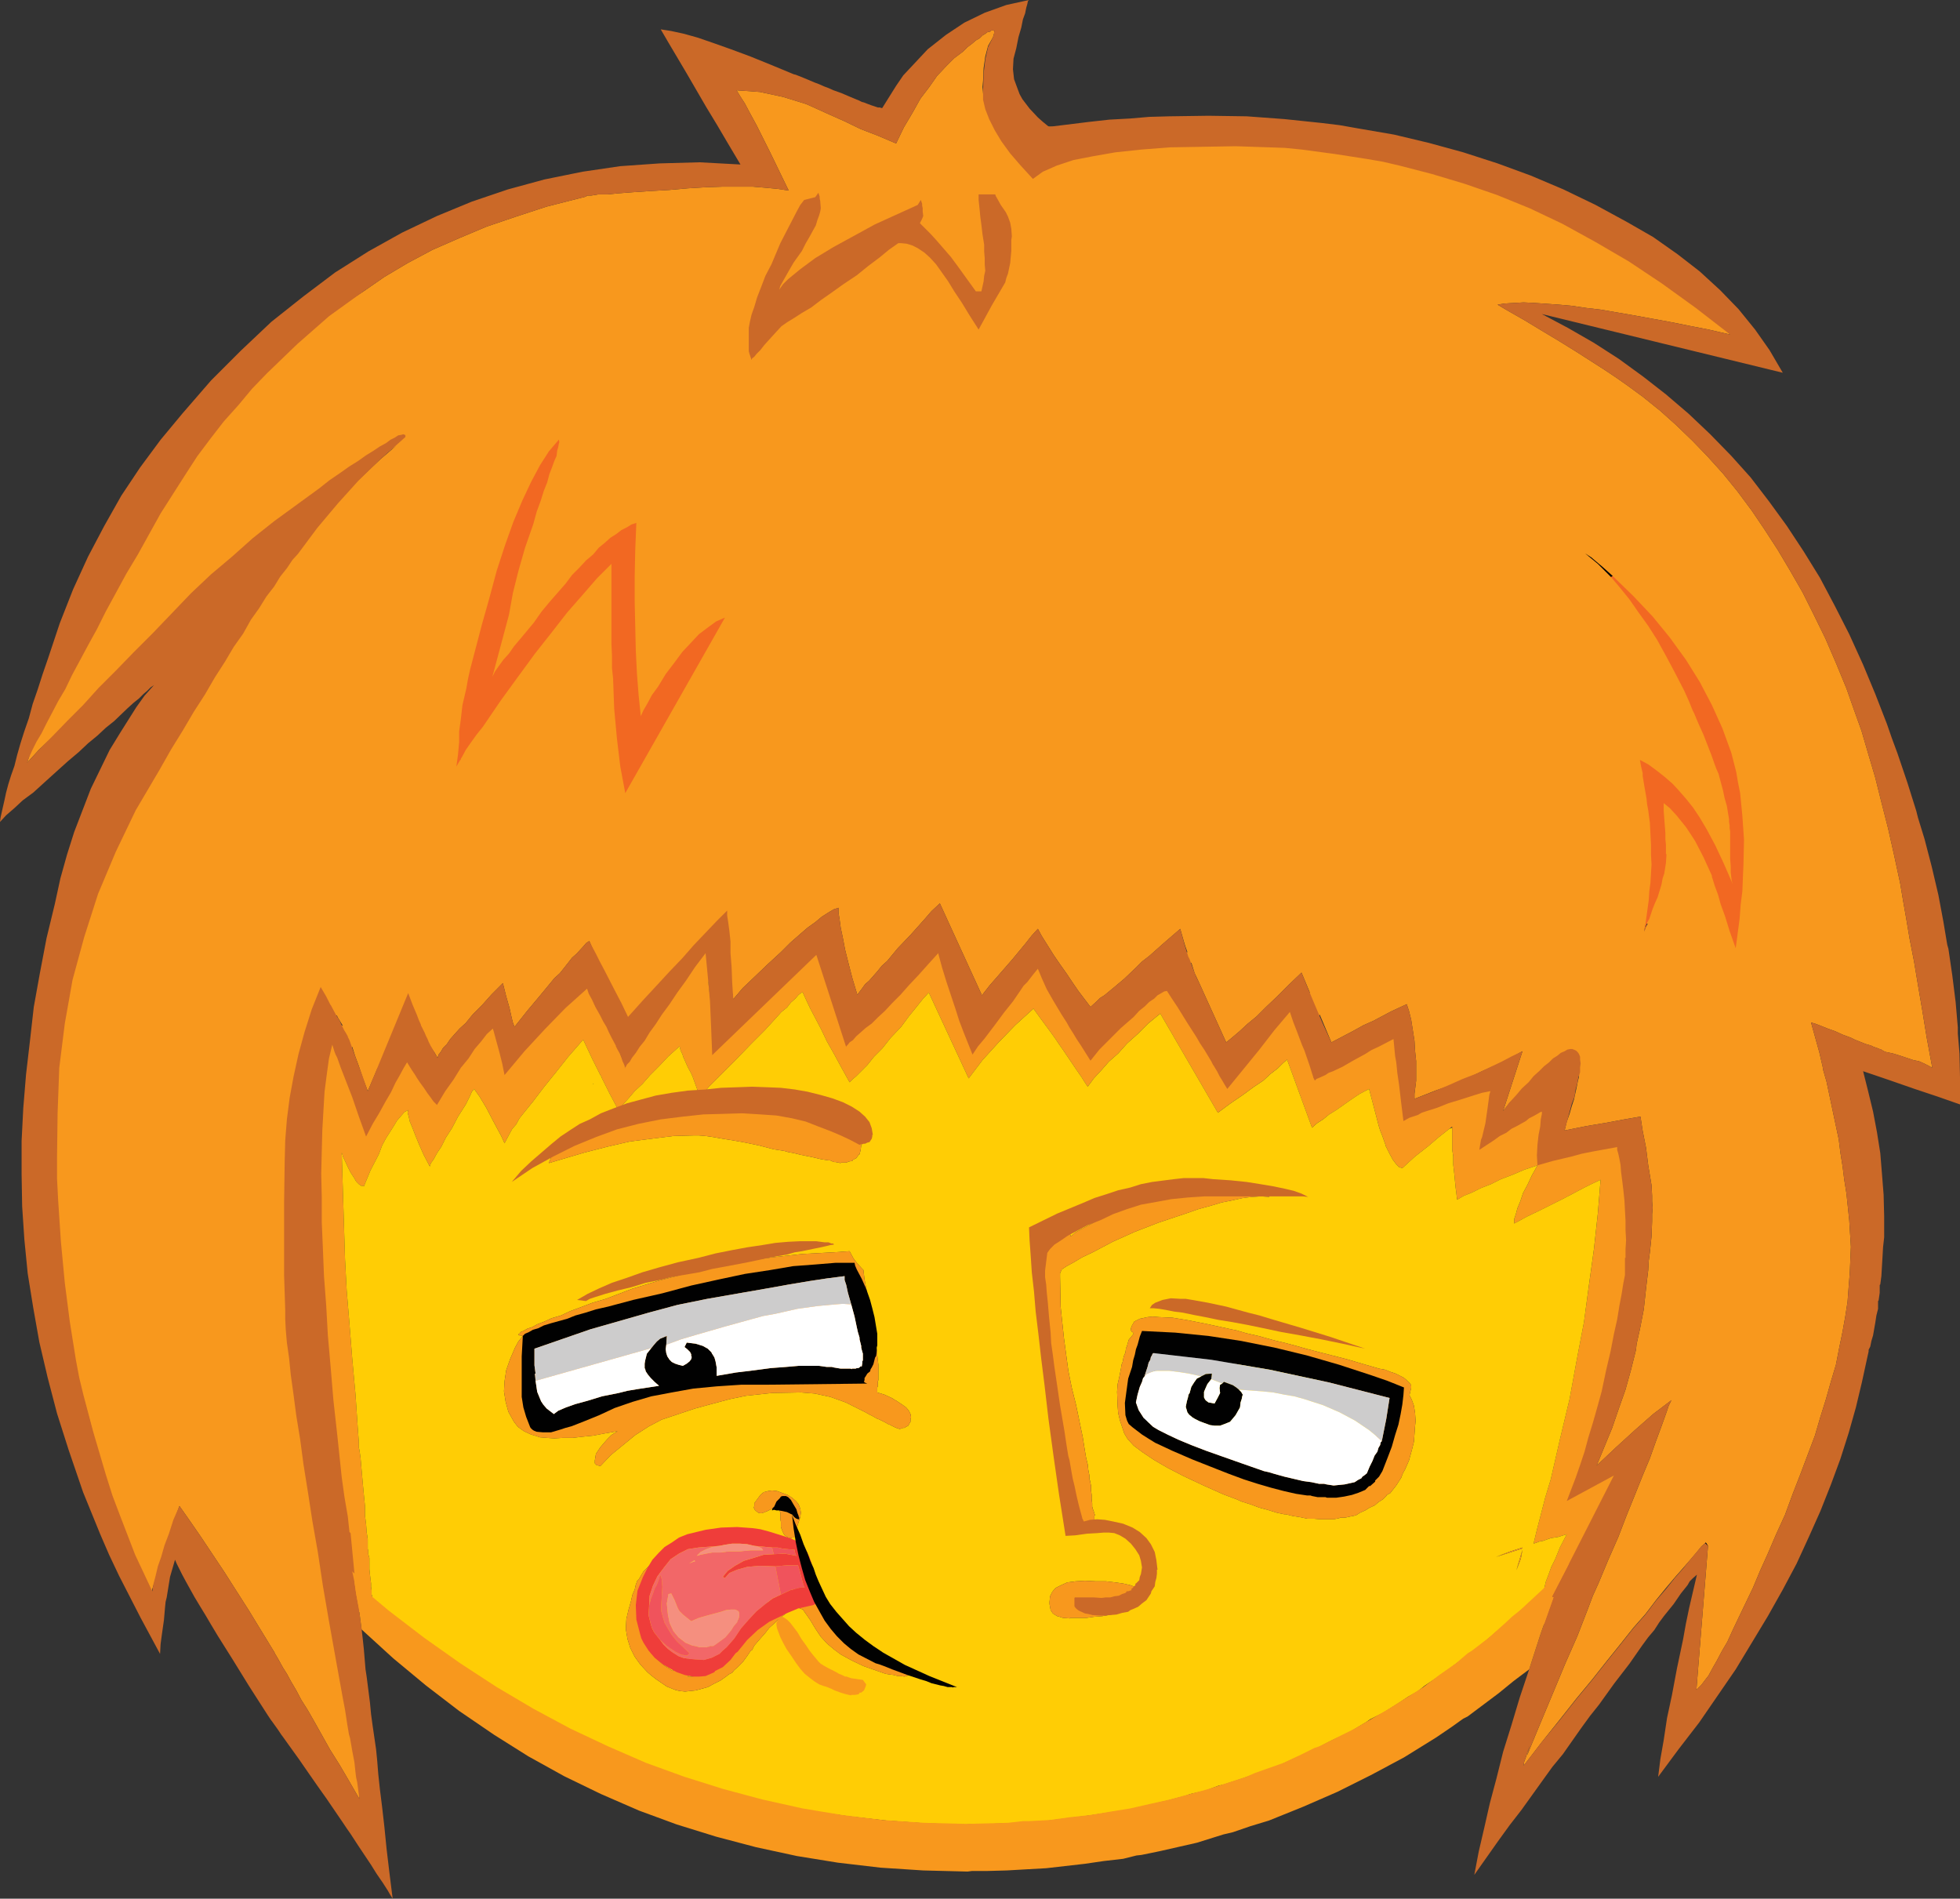<?xml version="1.0" encoding="utf-8"?>
<!-- Generator: Adobe Illustrator 13.0.0, SVG Export Plug-In . SVG Version: 6.00 Build 14948)  -->
<svg version="1.2" baseProfile="tiny" id="Layer_1" xmlns="http://www.w3.org/2000/svg" xmlns:xlink="http://www.w3.org/1999/xlink"
	 x="0px" y="0px" width="176.949px" height="171.399px" viewBox="0 0 176.949 171.399" xml:space="preserve">
<rect x="0" y="0" width="176.949" height="171.399" fill="#333333" stroke="none"/>
<path fill-rule="evenodd" fill="#F8981D" d="M60.4,17.15l-1.75,0.1l-1.5,0.1l-1.3,0.1l-1,0.1H54l-0.6,0.1H53l-0.1,0.1l-0.6,0.15
	l-2.95,0.75l-2.75,0.9l-2.65,0.9l-2.5,1.05l-2.4,1.05l-2.25,1.2L34.7,25l-1.95,1.35l-1.55,1l-1.4,1.05l-1.4,1l-1.25,1l-1.25,0.9
	l-1.15,0.95l-1.1,0.9l-0.95,0.9l-1,0.8l-0.85,0.8l-0.8,0.75l-0.7,0.8l-0.7,0.65l-0.55,0.7l-0.5,0.65l-0.4,0.65l-1.35,1.9L14.6,43.7
	l-2.3,3.8l-2.2,3.7l-1.9,3.7l-0.95,1.75l-0.85,1.8L5.6,60.2L4.9,62l-0.75,1.7l-0.6,1.75l-1.1,3.4L3.5,67.7l1.05-1l0.95-0.95
	l0.9-0.85l0.8-0.85l0.75-0.75l0.65-0.7l0.65-0.55L9.7,61.5l0.65-0.6l0.75-0.75l0.45-0.4l0.55-0.4l0.5-0.5l0.6-0.5l0.6-0.55l0.7-0.5
	l0.65-0.6l0.75-0.6l0.75-0.65l0.85-0.6l0.8-0.75l0.9-0.7l0.9-0.8l1-0.75L22.05,51l1.05-0.8l2.25-1.75l2.35-1.95l2.55-1.95l2.65-2.15
	l2.85-2.15l-1.4,1.2l-2.45,2.3l-2.3,2.4l-2.15,2.4L25.5,51.1l-0.35,0.45L24.8,52.1l-0.45,0.65l-0.45,0.8l-0.55,0.8l-0.6,0.95
	l-0.65,1l-0.65,1.15l-0.8,1.15l-0.8,1.3l-0.9,1.35l-0.9,1.5l-1,1.5L16,65.9l-1.1,1.7l-1.1,1.85l-2.25,3.7L10.5,75l-0.85,1.9L8,80.7
	l-1.25,3.9L5.7,88.5l-0.65,3.95l-0.25,2l-0.15,2l-0.05,4.1l0.05,3.95l0.25,3.8l0.25,3.65l0.45,3.55l0.45,3.35l0.55,3.2l0.65,3.05
	l0.8,2.95l0.7,2.7l0.35,1.3l0.4,1.3l0.7,2.4l0.7,2.3l0.6,2.1l0.6,2l0.25,0.9l0.3,0.9l0.6,1.75l0.05-0.5l0.2-0.7l0.2-0.9l0.35-1.1
	l0.15-0.65l0.2-0.7l0.55-1.5l0.55-1.8l0.7-1.899l0.95,1.35l1,1.45l1,1.5l1.1,1.649l1.05,1.65l1.15,1.8l2.35,3.851v0.05l0.1,0.149
	l0.15,0.25l0.25,0.45l0.25,0.45l0.35,0.55l0.35,0.65l0.5,0.85l0.45,0.851l0.6,0.949l0.6,1.051l0.7,1.25l0.7,1.25l0.85,1.35
	l0.85,1.45l0.95,1.649V161.5v-0.95l-0.1-1.15l-0.05-0.6v-0.6l-0.1-0.7l-0.05-0.7l-0.1-0.75l-0.05-0.7l-0.1-0.45l-0.05-0.399
	l-0.1-0.8l-0.2-1.7l-0.2-0.95l-0.15-1L31,149l-0.1-0.55l-0.05-0.5l-0.15-0.601l-0.1-0.55l-0.2-1.15l-0.1-0.35l-0.05-0.3l-0.1-0.601
	l-0.2-1.25l-0.3-1.35l-0.25-1.4l-0.3-1.449l-0.1-0.4l-0.05-0.2V138.2l-0.1-0.7l-0.6-3.101l-0.6-3.3l-0.45-1.7l-0.25-1.6l-0.25-1.55
	l-0.1-1.45l-0.1-1.45l0.05-1.35l0.05-1.3l0.25-1.2l0.15-1.101l0.15-1.1v-0.6v-0.301v-0.149l0.05-0.101L27.3,115v-1.05v-1.051
	l-0.25-1.75L27,109.45V109l-0.1-0.65l-0.05-0.6L26.6,106l-0.05-1.55l-0.05-1.551l0.15-1.399l0.15-1.4l0.3-1.25l0.35-1.2l0.5-1.05
	L28.4,95.7l0.25,1L28.5,97.1l-0.05,0.45L28.4,99.7l-0.15,3.05v1l0.25,7.35l0.15,2.55l0.25,2.7l0.25,2.75l0.35,2.95l0.2,2.2
	l0.3,2.149l-0.15,0.551l-0.05,0.6l-0.05,0.6l0.45,3.801l0.05,0.75l-0.1,1.699l0.05,1.5v0.65l0.05,0.6l0.2,1.101l0.1,0.35l0.2,0.601
	l0.35,0.449v0.301v0.149l0.05,0.2l0.1,0.7l0.2,1.2l0.2,1l0.2,0.899l0.05,0.3L32,144.7l0.2,0.5l0.2,0.3l0.2,0.1l0.3-0.05l0.25-0.1
	l0.2-0.2l0.15-0.2V145v-0.2l0.05-0.2v-0.25l0.05-0.3l-0.05-0.1v-0.051v-0.1v-0.25l-0.05-0.3v-0.3l-0.1-0.801l-0.05-0.5v-0.5v-0.1
	v-0.15v-0.1v-0.15l-0.1-0.35v-0.35l-0.05-0.101v-0.05v-0.1v-0.2v-0.55l-0.1-0.65l-0.05-0.7l-0.1-0.8v-0.85l-0.1-1l-0.1-1.051
	l-0.1-1.149l-0.1-1.15l-0.1-0.7L32.4,130.7v-0.15v-0.3l-0.1-1.351l-0.1-1.449l-0.1-1.5l-0.3-3.301l-0.25-3.149l-0.25-3l-0.15-2.8
	l-0.3-9.65l0.1,0.3v0.05L31,104.5l0.1,0.2l0.3,0.649l0.25,0.5l0.3,0.45l0.2,0.35l0.1,0.101l0.05,0.05l0.1,0.1l0.2,0.15h0.1h0.05
	l0.1,0.05l0.6-1.45l0.75-1.449l0.3-0.801l0.35-0.649l0.7-1.101l0.3-0.5l0.35-0.399l0.3-0.351l0.35-0.199l-0.05,0.25l0.1,0.35
	l0.1,0.45l0.25,0.6l0.25,0.65l0.35,0.85l0.4,0.9l0.55,1.05l0.1-0.3l0.25-0.351l0.3-0.55l0.4-0.6l0.4-0.8l0.55-0.851l0.55-1.05
	l0.7-1.1l0.4-0.801l0.15-0.35l0.2-0.25l0.5,0.7l0.6,1l0.6,1.149l0.75,1.4l0.3,0.65L46,102.35l0.25-0.45l0.35-0.399l0.3-0.55l0.4-0.5
	l0.85-1.051l0.95-1.25l1.05-1.3l1.15-1.45l1.35-1.55l0.8,1.7l0.4,0.8l0.2,0.4l0.1,0.2l0.05,0.1l0.1,0.15v0.05l0.05,0.1l0.1,0.2
	l0.2,0.4l0.4,0.8l0.8,1.5l0.4-0.55l0.5-0.551L57.3,98.5l0.7-0.65l0.7-0.8l0.8-0.8l0.85-0.9l1-0.899l0.05,0.199l0.05,0.2l0.15,0.3
	l0.1,0.301l0.2,0.449l0.2,0.45l0.3,0.55l0.15,0.351l0.2,0.55l0.45,1.25L64,98.1l0.85-0.85l1.55-1.55l1.4-1.45L69.05,93l1.05-1.15
	l0.45-0.5l0.5-0.399l0.35-0.45l0.4-0.351l0.3-0.35l0.35-0.25l0.3,0.65l0.4,0.85l0.45,0.85l0.55,1.051l0.5,1.05l0.65,1.149l0.65,1.2
	L76.7,97.7l0.25-0.25l0.35-0.301l0.45-0.449l0.55-0.551l0.6-0.75l0.75-0.75L80.4,93.7l0.95-1l0.7-0.95l0.65-0.8l0.6-0.75l0.55-0.601
	l3.6,7.75L88.7,95.7l1.45-1.601l1.5-1.55l1.65-1.5l0.648,0.9l0.701,0.949l0.65,0.9l0.299,0.45l0.35,0.5l1.15,1.7l0.551,0.8
	l0.25,0.399l0.299,0.45l0.551-0.75l0.65-0.7l0.699-0.8l0.85-0.75l0.801-0.899l0.949-0.851l0.951-0.95l1.1-0.899l5.199,8.95
	l1.15-0.851l1.1-0.75l0.951-0.7l0.9-0.6l0.648-0.6l0.65-0.5l0.451-0.45l0.398-0.351l2.25,6.15l0.451-0.4l0.549-0.35L120,100.6
	l0.65-0.399l1.35-0.95l0.75-0.5l0.85-0.45l0.25,0.95l0.301,1.149l0.299,1.15l0.15,0.5l0.201,0.5l0.299,0.85v0.051l0.051,0.1l0.1,0.2
	l0.199,0.399l0.301,0.551l0.301,0.399l0.1,0.101l0.049,0.05l0.102,0.1l0.299,0.101l1.15-1.051l1.15-0.899l1-0.851l0.949-0.75
	l0.25-0.199v0.1v1v0.15v0.35v0.45l0.1,0.649v0.75l0.102,0.9l0.1,1.05l0.15,1.2l0.6-0.35l0.75-0.301l0.799-0.399l0.9-0.351l0.9-0.449
	l1.051-0.4l1.049-0.45l1.201-0.399l-0.5,0.899l-0.4,0.851l-0.4,0.75l-0.25,0.75l-0.25,0.6l-0.15,0.55l-0.15,0.45v0.4l1.201-0.65
	l1.15-0.55l2.1-1.05l1.799-0.95l0.801-0.4l0.75-0.35l-0.25,3.05l-0.35,3.2l-0.451,3.25L143,119.35l-0.65,3.4l-0.65,3.55l-0.85,3.55
	l-0.85,3.7l-0.5,1.65l-0.4,1.55l-0.35,1.35l-0.301,1.25l0.551-0.2l0.301-0.05l0.699-0.25l0.65-0.1l0.799-0.25l-0.6,1.149
	l-0.449,1.101l-0.35,0.7l-0.25,0.699l-0.25,0.65l-0.15,0.65l-0.201,0.6l-0.1,0.55l-0.1,0.5v0.45v0.35l0.1,0.351l0.15,0.25l0.25,0.2
	l0.25,0.1l0.35,0.05l0.1-0.1l0.201-0.3l0.25-0.45l0.35-0.601l0.35-0.8l0.451-0.95l0.449-1.149l0.6-1.3l0.25-0.851l0.301-0.75
	l0.25-0.7l0.299-0.6l0.4-1.1l0.15-0.5l0.199-0.351l0.4-0.399l0.35-0.351l0.301-0.35l0.301-0.25l0.148-0.3l0.15-0.2l0.1-0.2
	l0.051-0.15l-0.051-0.3L146.4,133.7l0.299-0.351l0.102-0.1l0.049-0.101l-0.1-0.449l-0.1-0.2l-0.1-0.101l-0.4-0.149l-0.451-0.05
	l-0.75,0.25l-0.6,0.199l-0.449,0.15l-0.35,0.15l0.199-0.75l0.25-0.801l0.25-0.85l0.301-0.95l0.25-1.05l0.299-1.15l0.301-1.25
	l0.299-1.25l0.201-1.35l0.25-1.2l0.199-1.149l0.201-1.051l0.148-1l0.201-0.85l0.1-0.85l0.199-0.65l0.102-0.65l0.1-0.55l0.199-0.85
	l0.1-0.55v-0.15h0.051l-0.051-1.55v-1.4l-0.1-1.35l-0.049-1.15l-0.102-1.149l-0.1-0.95l-0.1-0.5l-0.051-0.4l-0.1-0.75l0.201-0.2
	l0.148-0.149l0.102-0.15l0.049-0.1l-0.1-0.3l-0.1-0.15l-0.051-0.1l-0.199-0.2l-0.15-0.101l-0.15-0.35l-0.15-0.2l-0.25-0.149
	l-0.35-0.051l-0.5-0.3l-0.5,0.05l-0.049,0.25l-1.301,0.2l-1.25,0.5l-0.949,0.351l-0.852,0.35l-0.799,0.25l-0.701,0.15v-0.75
	l0.051-0.601v-0.6l0.051-0.5l0.148-0.351l0.201-0.25l0.35-0.449l0.15-0.351l0.049-0.149l0.051-0.051l-0.051-0.1v-0.05l-0.1-0.15
	l0.25-0.35l0.051-0.101h0.049L140.35,99l-0.1-0.25l-0.1-0.15l-0.201-0.2l-0.148-0.1l-0.451-0.05h-0.199l-0.201,0.1l-0.299,0.101
	l-0.25,0.199l-0.35,0.2l-0.352,0.3L137.25,99.5l-0.4,0.45l-0.65,0.5l-0.5,0.449l-0.5,0.4l-0.35,0.35l-0.35,0.25l-0.15,0.2
	l-0.15,0.101v0.1v-0.25l0.201-0.4l0.199-0.449l0.15-0.551l0.15-0.399l0.049-0.4L135,99.6v-0.25l0.051-0.25l0.049-0.149l-0.049-0.301
	l-0.102-0.25L134.75,98.2L134.5,98.1l-0.199-0.35l-0.25-0.25l-0.352-0.15h-0.35L132.5,97.7l-0.15-0.301l1.451-0.699l1.35-0.601
	l1.199-0.6l1.1-0.601l-1.75,5.4l0.551-0.7l0.6-0.6l1.1-1.05l0.451-0.5l0.5-0.4l0.4-0.4l0.449-0.3L140.1,96l0.35-0.25l0.301-0.2
	l0.35-0.1l0.25-0.15l0.25-0.05l0.451,0.05l0.25,0.15l0.1,0.149l0.1,0.25l0.051,0.55v0.351v0.45l-0.102,0.399l-0.1,0.5l-0.25,1.15
	l-0.199,0.6l-0.201,0.7l-0.25,0.7l-0.199,0.8l2-0.4l1.801-0.3l1.6-0.3l1.449-0.25l0.201,1.3l0.299,1.5l0.201,1.601l0.299,1.8
	l0.051,0.95v0.5l0.049,0.6l-0.049,0.55v0.65l-0.051,1.35l-0.15,1.45l-0.1,0.75l-0.049,0.85l-0.201,1.7L148.4,118.2l-0.35,1.8
	l-0.201,0.899l-0.1,0.45l-0.051,0.5l-0.449,1.8l-0.5,1.801l-0.6,1.699l-0.6,1.75l-0.701,1.7l-0.699,1.7l1.75-1.65l1.699-1.55
	l1.65-1.45l1.65-1.25l-0.25,0.5l-0.201,0.601L150,128.75l-0.5,1.35l-0.551,1.55l-0.648,1.551l-0.701,1.75l-0.75,1.85l-0.75,1.95
	l-0.9,2.05l-0.898,2.15l-0.5,1.1l-0.451,1.2l-0.949,2.45l-1.1,2.5l-1.102,2.649l-1.148,2.75l-1.201,2.9l0.25-0.9l-0.199,0.55
	l-0.15,0.5l-0.15,0.4l-0.049,0.35l1.648-2.149l1.602-2l1.5-1.9l1.449-1.75l1.301-1.649l1.25-1.551l1.148-1.449l1.102-1.25
	l0.949-1.25l0.9-1.101l0.799-0.95l0.75-0.85l0.65-0.75l0.551-0.65l0.449-0.55l0.4-0.35l0.199,0.3l-1.049,13l0.199-0.2l0.25-0.25
	l0.301-0.399l0.35-0.45l0.35-0.65l0.4-0.7l0.449-0.85l0.5-0.85l0.5-1.101L157,145.95l0.6-1.25l0.65-1.351l0.65-1.55l0.699-1.55
	l0.75-1.75l0.801-1.75l0.699-1.9l0.701-1.8l1.299-3.45l0.5-1.7l0.5-1.6l0.451-1.6l0.449-1.5l0.301-1.551l0.299-1.449l0.25-1.4
	l0.201-1.3l0.1-1.351l0.1-1.25l0.1-2.35l-0.15-2.4l-0.25-2.399l-0.199-1.25l-0.15-1.2l-0.199-1.25l-0.15-1.2l-0.551-2.6
	l-0.549-2.601l-0.201-0.699l-0.1-0.351l-0.049-0.3L164.25,95l-0.75-2.7l0.35,0.1l0.4,0.15l0.75,0.3l0.699,0.25l0.65,0.3l0.551,0.2
	l0.25,0.101l0.299,0.149l1,0.4l0.352,0.1h0.049l0.1,0.05l0.201,0.101l0.299,0.1l0.25,0.101h0.051l0.1,0.05l0.15,0.1l0.199,0.101
	L170.9,95.1l0.65,0.2l1.199,0.4l0.5,0.1l0.449,0.2l0.4,0.2l0.35,0.199l-0.5-2.699l-0.398-2.45l-0.4-2.351l-0.35-2.1l-0.4-2.05
	l-0.301-1.8l-0.299-1.7l-0.25-1.5L171,77.2l-0.551-2.45l-0.6-2.35l-0.549-2.2l-0.65-2.2l-0.6-2.05L167.35,64l-0.65-1.85l-0.949-2.3
	l-0.949-2.2l-1.051-2.15l-1-2l-1.15-2l-1.1-1.85l-1.199-1.85l-1.15-1.7l-1.301-1.75l-1.299-1.6l-1.4-1.55l-1.35-1.4l-1.451-1.4
	l-1.449-1.3l-1.551-1.25l-1.5-1.1l-1-0.7l-1.049-0.7l-1.25-0.8l-1.25-0.8l-1.451-0.9l-1.5-0.9l-1.65-1l-1.75-1l-0.75-0.45l0.65-0.1
	l0.85-0.05l0.852-0.05l1,0.05l2.148,0.15l1.15,0.1l1.35,0.2l1.301,0.15l1.449,0.25l1.451,0.25l1.65,0.3l1.648,0.3l1.75,0.35
	l1.801,0.35l1.949,0.45l-2-2.25l-1.049-1.05l-1.1-1l-1.201-1L149.65,24l-2.6-1.75l-2.9-1.65l-1.5-0.75l-1.551-0.7l-1.65-0.7
	l-1.648-0.6l-1.701-0.6l-1.75-0.55l-3.65-1.05l-3.6-0.95l-3.6-0.8l-3.551-0.65l-3.6-0.55l-3.5-0.4l-3.5-0.3l-3.449-0.15l-2.801-0.1
	l-2.6-0.1l-2.35-0.1l-1.1-0.05h-1l-1.9-0.1l-1.701-0.1l-1.499-0.1l-1.2-0.1l-0.3-0.4l-0.2-0.4l-0.199-0.45l-0.101-0.4L88.8,8.9
	l-0.05-0.5L88.7,7.85l0.05-0.55l0.05-1.15l0.15-1.05l0.25-0.95l0.45-0.8L89.75,3V2.85l0.051-0.05l-0.15-0.05H89.5l-0.1,0.1
	L89.15,2.9l-0.2,0.15L88.7,3.2l-0.25,0.25l-0.35,0.2l-0.35,0.3l-0.4,0.3l-0.4,0.4l-0.8,0.6L85.4,6l-0.8,0.85l-0.7,1L83.1,8.9
	l-0.7,1.25l-0.8,1.35l-0.7,1.45l-1.65-0.7l-1.55-0.6l-1.45-0.7l-1.35-0.6L72.8,9.4l-2.1-0.65L68.6,8.3l-2.1-0.15l0.3,0.5l0.45,0.7
	l0.45,0.85l0.6,1.1l0.6,1.2l0.7,1.4l0.75,1.55l0.85,1.75l-1-0.15l-1.05-0.1l-1.2-0.1H66.7h-1.45l-1.5,0.05L62.1,17L60.4,17.15
	L60.4,17.15z M143.301,50.1l0.398,0.25v0.05L143.301,50.1L143.301,50.1z M127,90.649l0.199,0.601l0.201,0.8l0.299,1.9l0.051,0.899
	l0.1,0.95v0.85v0.9l-0.1,0.8l-0.051,0.4v0.45l1.9-0.75l1.85-0.65l-0.1,0.35l-4.25,1.7l-0.299-1.1l-0.25-0.95l0.1-0.1l0.15-0.101
	l0.1-0.2l0.049-0.1l0.102-0.05l0.049-0.3l0.1-0.25V96.35l0.051-0.3l-0.1-0.7l-0.1-0.35l-0.102-0.3l-0.199-0.4l-0.1-0.2L126.6,94
	v-0.05l-0.449-0.7l-0.451-0.55l-0.35-0.2l-0.25,0.05l-0.049,0.35h-0.201l-0.35,0.051L124.301,93l-0.201,0.149l-0.549,0.351
	l-0.602,0.55l-0.1-0.05v0.149l-0.299,0.25L121.6,95.2l-0.4,0.35l-0.299,0.35l-0.35,0.25l-0.25,0.25l-0.352,0.351l-0.299-0.351
	L119.5,96.2l-0.1-0.15l-0.5-0.75l-0.6-0.85l-0.5-0.95l0.35-0.601l0.4-0.5l0.299-0.449l0.301-0.351l1.049,2.5l2-1.05l0.9-0.5l0.9-0.4
	l1.6-0.85L127,90.649L127,90.649z M116,91.05L115.85,91l-0.299,0.05l-0.25,0.15L115.1,91.1l-0.15,0.05l-0.1,0.15v0.3l-0.449,0.45
	L114,92.7l-0.5,0.75l-0.25,0.399l-0.199,0.5L112.6,94.8l-0.35,0.45l-0.551,0.7l-0.449,0.5l-0.15,0.199L111,96.8l-0.85-1.3
	l-0.75-1.15l-0.701-1.05l-0.648-0.95l-0.65-0.85l-0.551-0.75l-0.5-0.65l-0.4-0.55l0.75-1.3l0.852-1.351l0.299,0.95l0.4,0.851
	l2.449,5.399l0.551-0.45l0.65-0.55l0.699-0.649l0.85-0.7l0.852-0.851l1-0.949l1.049-1.051l1.15-1.1l0.75,1.8l-0.551,0.45l-0.299,0.3
	l-0.25,0.4l-0.301-0.101h-0.25h-0.15l-0.1,0.101l-0.199,0.1L116,91.05L116,91.05z M93.699,83.85l0.352,0.65l1.1,1.75l0.549,0.8
	l0.602,0.85l0.5,0.75l0.549,0.801l1.1,1.449l0.551-0.5l0.301-0.3l0.398-0.25l0.852-0.7l0.949-0.8l1.051-1l0.549-0.55l0.65-0.5
	l1.35-1.2l1.451-1.25l0.299,1.05l0.15,0.5l0.199,0.55l-1.5,0.75l-1.398,1.149l-0.352-0.2l-0.199,0.101l-0.15,0.3v0.5l-0.4,0.3
	l-0.35,0.4L102,90.2l-2.051,2.199L98.1,94.7l-0.85-1.65l-0.65-1.4L96.051,90.5L95.6,89.649l-0.549-0.8l-0.352-0.8l0.102-0.3l0.1-0.2
	l0.049-0.15L95,87.35l-0.051-0.399l-0.1-0.25l-0.15-0.301L94.5,86.25l-0.301-0.15h-0.35l-0.299,0.15l-0.4-0.3l-0.301-0.1L92.5,85.9
	l-0.199,0.15l-0.102,0.15l-0.1,0.149l0.051,0.25L92,86.75L91.9,87l-0.051,0.75l0.1,0.2L91.6,88.3l-0.299,0.45l-0.351,0.5l-0.3,0.6
	L90,90.75l-0.65,1.05l-0.7,1.1l-0.7,1.2L87.3,92.7l-0.5-1.25l-0.5-1.15l-0.35-0.95l-0.25-1l-0.2-0.85l0.4-0.55l0.15-0.25l0.2-0.15
	l0.15-0.25l0.05-0.1h0.05l-0.05-0.3v-0.2l-0.1-0.35L86.2,85.1L86,84.95l-0.3-0.05h-0.2L85.35,85l-0.4,0.15L84.5,85.5l-0.1-0.1
	l-0.35-0.45l-0.3-0.25l-0.25-0.1l-0.15,0.05l-0.2,0.15l-0.1,0.35L83,85.6v0.65l0.1,0.35l-0.45,0.351l-0.6,0.449l-0.65,0.65
	l-0.7,0.65l-0.75,0.8l-0.85,0.8l-0.85,0.95L77.3,92.2l-0.95,1.1l-0.1-0.1L76.2,93.1l-0.1-0.25l-0.1-0.2l-0.05-0.199L75.85,92
	l-0.1-0.2l-0.05-0.1v-0.051l-0.1-0.3l-0.2-0.7l-0.1-0.25L75.25,90.2l-0.1-0.4l-0.1-0.25L75,89.35l-0.1-0.45l-0.25-0.649l-0.2-0.55
	l-0.4-0.851l0.5-0.649l0.4-0.45l0.2-0.35l0.05-0.1h0.05l-0.05-0.55l-0.15-0.35l-0.15-0.15l-0.1-0.05l-0.3-0.05l-0.45,0.05
	l-0.25,0.05l-0.2,0.15L73,84.75l-0.65,0.55L72,85.6l-1,0.851l-0.7,0.699L69.7,87.7l-0.25,0.199l-2.1,2.2l-1.8,2.3l-0.3,0.4
	l-0.65,0.95l-0.1-0.15v-0.25l-0.1-0.399V92.5l-0.2-1.851l-0.2-1.5l-0.05-0.5l0.15-0.25h0.05l0.2-0.55l0.25-0.45l0.4-0.75L65.25,86
	l0.1-0.25l0.1-0.15L66.2,90.2l0.85-1l1.05-1l1.15-1.101l1.25-1.15l0.85-0.85l0.8-0.7l0.75-0.65l0.7-0.5l0.6-0.5l0.55-0.35l0.5-0.3
	l0.45-0.15v0.45l0.1,0.6l0.1,0.75l0.2,0.95l0.2,1.05l0.3,1.2l0.35,1.35l0.45,1.5l0.45-0.6l0.25-0.351l0.35-0.3l0.75-0.85l0.4-0.5
	l0.5-0.45l0.95-1.15l1.15-1.2l1.25-1.4l0.65-0.75l0.75-0.7l3.8,8.3l0.7-0.899l0.701-0.801l1.35-1.55l1.199-1.45l0.551-0.7
	L93.699,83.85L93.699,83.85z M148.75,83.4l-0.199,0.35l-0.102,0.35l0.051-0.4l0.1-0.35L148.75,83.4L148.75,83.4z M45.85,96.399
	l-0.2-0.55l-0.15-0.45l-0.3-0.8L45,94.2l-0.15-0.25l-0.1-0.4l-0.05-0.3L44.6,93l-0.1-0.15l-0.15-0.3l-0.1-0.15l-0.2-0.1l-0.15,0.05
	l-0.25,0.05l-0.2,0.2l-0.3,0.25l-0.25,0.4l-0.25,0.05l-0.15,0.15l-0.1,0.449l-0.05,0.051l-0.5,0.449l-0.5,0.551L40.6,95.8l-0.8,1.1
	l-0.35,0.5l-0.6,0.851L38.6,97.5l-0.2-0.601l-0.2-0.449l0.05-0.101V96.2l-0.1-0.65l-0.1-0.25l-0.1-0.15l-0.2-0.199l-0.2-0.101
	L37.1,94.8l-0.3,0.15l-0.7-0.15h-0.35l-0.25,0.15l-0.15,0.1l-0.15,0.4v0.3l0.1,0.3v0.05l0.05,0.101l0.1,0.199l-0.6,0.851l-0.5,0.649
	l-0.45,0.75l-0.55,0.801l-0.5,0.899l-0.45-0.95l-0.35-0.8l-0.35-0.75L31.4,97.2v-0.5v-0.25l0.05-0.2l0.05-1V95l0.15-0.3l0.15-0.2
	l0.25,0.8l0.35,0.95l0.35,1.05l0.45,1.2l0.85-2l1-1.65l1-1.45l1.15-1.1l0.5,0.6l0.55,0.7l1,1.45l0.25,0.45l0.1-0.3l0.2-0.25L40,94.6
	l0.35-0.35l0.3-0.45l0.4-0.45l0.45-0.5l0.55-0.5l0.65-0.8l0.85-0.85l0.85-0.95l1-1l0.3,1.2L46,91l0.2,0.899l0.1,0.4l0.15,0.4
	l1.15-1.45L48.65,90l0.95-1.15l0.45-0.55l0.5-0.45l0.75-0.95l0.35-0.449l0.4-0.351l0.6-0.65l0.25-0.3l0.3-0.2l0.35,0.8l0.55,1.1
	l0.55,1.351l0.7,1.649l0.05-0.2l0.1-0.1V89.5l0.05,0.05H55.5v0.1L55.4,90l0.75,1.95L56.2,92.1l0.5,1.4l0.9-1.15l0.9-1l0.85-1
	l0.85-0.899l-0.6,1l-0.55,0.949L58.5,92.25l-0.5,0.8l-0.5,0.7l-0.45,0.649l-0.4,0.551L56.3,95.5l-0.1,0.149L55.45,93.7l-0.35-0.9
	l-0.25-0.55l-0.3-0.7V91.5h-0.2l-0.2-0.101L54,91.2l-0.1-0.15l-0.3-0.5l0.1,0.15l0.15,0.199L53.95,91L54,91.05l0.1,0.1l0.05,0.051
	l0.1,0.05V91.2h0.05h0.1l-0.3-0.65l-0.25-0.45l-0.25-0.45l-0.2-0.25L53.55,89l0.15-0.3l0.1-0.25l0.05-0.101l-0.05-0.45v-0.35
	l-0.1-0.35l-0.05-0.25l-0.2-0.4l-0.15-0.1h-0.1h-0.4l-0.45,0.25l-0.5,0.399l-0.3,0.3l-0.25,0.4l-0.65,0.65l-0.6,0.8l-0.35,0.399
	l-0.3,0.5L48.8,91.2l-0.4,0.5l-0.35,0.6l-0.7,1.25l-0.75,1.35l-0.4,0.7L45.85,96.399L45.85,96.399z M28.65,95.1l0.05,0.05
	l-0.1,0.101L28.65,95.1L28.65,95.1z M30.95,92.6l-0.4-0.149H30.1h-0.15l0.1-0.301l0.15-0.199l0.2-0.301l0.1,0.2l0.05,0.101
	l0.1,0.149L30.95,92.6L30.95,92.6z M65.15,83.9l0.1,0.75L65.1,84.5L65,84.45l-0.35-0.05L65.15,83.9L65.15,83.9z"/>
<polygon fill-rule="evenodd" fill="#FFCD05" points="63.95,88.649 64,89.149 64.2,90.649 64.4,92.5 64.4,92.95 64.5,93.35 
	64.5,93.6 64.6,93.75 65.25,92.8 64.6,90.55 64.15,88.399 64.1,88.399 63.95,88.649 "/>
<polygon fill-rule="evenodd" fill="#FFCD05" points="38.85,98.25 39.45,97.399 38.95,97.3 38.6,97.05 38.4,96.899 38.6,97.5 
	38.85,98.25 "/>
<polygon fill-rule="evenodd" fill="#FFCD05" points="54.55,91.5 54.75,90.95 55,90.55 55.2,90.2 55.4,90 55.5,89.649 55.5,89.55 
	55.55,89.55 55.5,89.5 55.5,89.55 55.4,89.649 55.35,89.85 55.15,90.05 54.95,90.35 54.65,90.7 54.4,91.2 54.3,91.2 54.25,91.2 
	54.25,91.25 54.15,91.2 54.1,91.149 54,91.05 53.95,91 53.85,90.899 53.7,90.7 53.6,90.55 53.9,91.05 54,91.2 54.15,91.399 
	54.35,91.5 54.55,91.5 "/>
<path fill-rule="evenodd" fill="#FFCD05" d="M124.15,100.399l-0.301-1.149l-0.25-0.95l-0.85,0.45l-0.75,0.5l-1.35,0.95L120,100.6
	l-0.551,0.45l-0.549,0.35l-0.451,0.4l-2.25-6.15L115.801,96l-0.451,0.45l-0.65,0.5l-0.648,0.6l-0.9,0.6l-0.951,0.7l-1.1,0.75
	l-1.15,0.851l-5.199-8.95l-1.1,0.899l-0.951,0.95L101.75,94.2l-0.801,0.899l-0.85,0.75l-0.699,0.8l-0.65,0.7l-0.551,0.75
	l-0.299-0.45l-0.25-0.399l-0.551-0.8l-1.15-1.7l-0.35-0.5l-0.299-0.45l-0.65-0.9l-0.701-0.949l-0.648-0.9l-1.65,1.5l-1.5,1.55
	L88.7,95.7l-1.25,1.649l-3.6-7.75L83.3,90.2l-0.6,0.75l-0.65,0.8l-0.7,0.95l-0.95,1l-0.75,0.949l-0.75,0.75l-0.6,0.75L77.75,96.7
	l-0.45,0.449l-0.35,0.301L76.7,97.7l-0.75-1.351l-0.65-1.2L74.65,94l-0.5-1.05l-0.55-1.051l-0.45-0.85l-0.4-0.85l-0.3-0.65
	L72.1,89.8l-0.3,0.35L71.4,90.5l-0.35,0.45l-0.5,0.399l-0.45,0.5L69.05,93l-1.25,1.25l-1.4,1.45l-1.55,1.55L64,98.1l-0.8,0.95
	l-0.45-1.25l-0.2-0.55l-0.15-0.351l-0.3-0.55l-0.2-0.45l-0.2-0.449l-0.1-0.301l-0.15-0.3l-0.05-0.2l-0.05-0.199l-1,0.899l-0.85,0.9
	l-0.8,0.8l-0.7,0.8l-0.7,0.65l-0.55,0.649l-0.5,0.551l-0.4,0.55l-0.8-1.5l-0.4-0.8l-0.2-0.4l-0.1-0.2l-0.05-0.1V97.2l-0.1-0.15
	l-0.05-0.1l-0.1-0.2l-0.2-0.4l-0.4-0.8l-0.8-1.7l-1.35,1.55l-1.15,1.45l-1.05,1.3l-0.95,1.25l-0.85,1.051l-0.4,0.5l-0.3,0.55
	l-0.35,0.399L46,102.35l-0.45,0.851l-0.3-0.65l-0.75-1.4L43.9,100l-0.6-1l-0.5-0.7l-0.2,0.25l-0.15,0.35l-0.4,0.801l-0.7,1.1
	l-0.55,1.05l-0.55,0.851l-0.4,0.8l-0.4,0.6l-0.3,0.55L38.9,105l-0.1,0.3l-0.55-1.05l-0.4-0.9l-0.35-0.85l-0.25-0.65l-0.25-0.6
	l-0.1-0.45l-0.1-0.35l0.05-0.25l-0.35,0.199l-0.3,0.351l-0.35,0.399l-0.3,0.5l-0.7,1.101l-0.35,0.649l-0.3,0.801l-0.75,1.449
	l-0.6,1.45l-0.1-0.05H32.7h-0.1l-0.2-0.15l-0.1-0.1l-0.05-0.05l-0.1-0.101l-0.2-0.35l-0.3-0.45l-0.25-0.5l-0.3-0.649l-0.1-0.2
	l-0.05-0.101v-0.05l-0.1-0.3l0.3,9.65l0.15,2.8l0.25,3l0.25,3.149l0.3,3.301l0.1,1.5l0.1,1.449l0.1,1.351v0.3v0.15l0.05,0.199
	l0.1,0.7l0.1,1.15l0.1,1.149l0.1,1.051l0.1,1v0.85l0.1,0.8l0.05,0.7l0.1,0.65v0.55v0.2v0.1v0.05l0.05,0.101v0.35l0.1,0.35v0.15v0.1
	v0.15v0.1v0.5l0.05,0.5l0.1,0.801v0.3l0.05,0.3v0.25v0.1v0.051l0.05,0.1l-0.05,0.3v0.25l-0.05,0.2v0.2v0.05l3.1,2.35l3.2,2.2
	l3.2,2.05l3.25,1.95l3.25,1.75l3.3,1.601l3.3,1.449l3.35,1.351l3.35,1.1l3.4,1l3.4,0.851l3.5,0.75l3.45,0.5l3.5,0.399l3.55,0.25
	l3.6,0.101l0.9-0.051h0.951l1.899-0.05l3.7-0.25l3.6-0.45l3.6-0.55l3.5-0.8l1.701-0.45l0.398-0.149l0.451-0.101l0.9-0.2l0.799-0.3
	l0.4-0.149l0.449-0.101l1.701-0.55l1.65-0.6l1.699-0.601l3.199-1.45l1.551-0.8l1.6-0.75l1.5-0.899l0.35-0.25l0.4-0.2l0.801-0.4
	l1.5-0.95l0.75-0.5l0.799-0.449l0.701-0.551l0.75-0.5l1.5-1.05l2.9-2.2L136.6,146l2.801-2.55l0.15-0.65l0.25-0.65l0.25-0.699
	l0.35-0.7l0.449-1.101l0.6-1.149l-0.799,0.25l-0.65,0.1l-0.699,0.25l-0.301,0.05l-0.551,0.2l0.301-1.25l0.35-1.35l0.4-1.55l0.5-1.65
	l0.85-3.7l0.85-3.55l0.65-3.55l0.65-3.4l0.449-3.35l0.451-3.25l0.35-3.2l0.25-3.05l-0.75,0.35l-0.801,0.4l-1.799,0.95l-2.1,1.05
	l-1.15,0.55l-1.201,0.65v-0.4l0.15-0.45l0.15-0.55l0.25-0.6l0.25-0.75l0.4-0.75l0.4-0.851l0.5-0.899L137.6,105.6l-1.049,0.45
	l-1.051,0.4l-0.9,0.449l-0.9,0.351l-0.799,0.399l-0.75,0.301l-0.6,0.35l-0.15-1.2l-0.1-1.05l-0.102-0.9v-0.75l-0.1-0.649v-0.45
	v-0.35v-0.15v-1l-0.25,0.1l-0.949,0.75l-1,0.851l-1.15,0.899l-1.15,1.051l-0.299-0.101l-0.102-0.1l-0.049-0.05l-0.1-0.101
	l-0.301-0.399l-0.301-0.551l-0.199-0.399l-0.1-0.2l-0.051-0.1v-0.051l-0.299-0.85l-0.201-0.5l-0.15-0.5L124.15,100.399
	L124.15,100.399z M96.6,111.35l0.051,0.2v0.05l0.1-0.05l0.35-0.3l0.451-0.25l0.949-0.5l1.051-0.601l0.549-0.3l0.65-0.25l1.551-0.75
	l1.5-0.6l0.699-0.3l0.75-0.2l1.35-0.351l1.25-0.25l1.201-0.1l0.549-0.05l0.6,0.05l1.051,0.15l0.75-0.101h0.65l0.549,0.05l0.5,0.15
	l0.352,0.15l0.25,0.25l0.148,0.25l0.15,0.35l-0.75-0.05l-0.799,0.05l-0.852,0.1l-0.898,0.2l-1,0.2l-1,0.3l-1.102,0.3l-1.148,0.4
	l-2.4,0.8l-2.201,0.851l-2,0.899l-1.799,0.95l-0.951,0.45l-0.75,0.45l-0.648,0.35l-0.451,0.3l-0.15,0.351v0.3l0.051,2.7l0.301,2.85
	l0.398,2.95l0.301,1.5l0.4,1.6l0.299,1.45l0.301,1.45l0.199,1.25l0.102,0.6l0.148,0.601l0.051,0.5l0.1,0.5v0.199v0.101v0.05
	l0.051,0.1l0.1,0.5v0.4l0.051,0.4v0.35l0.049,0.4v0.3l0.051,0.2l0.1,0.25v0.05l0.051,0.1v0.05l0.049,0.101l-0.049,0.1V137v0.25
	l-0.102,0.2l-0.049,0.1v0.15l-0.15,0.1l-0.1,0.15L98.1,138.1L97.9,137.95l-0.1-0.2l-0.201-0.3l-0.1-0.351l-0.199-0.1l-0.201-0.15
	L96.9,136.6l-0.201-0.3l-0.199-0.4l-0.199-0.449l-0.201-0.551l-0.1-0.6l-0.199-0.7l-0.15-0.75L95.449,132l-0.1-0.9l-0.199-1
	l-0.1-1.05l-0.201-1.15l-0.1-1.199l-0.25-2.45l-0.199-2.15l-0.102-0.95l-0.049-0.85l-0.1-1.45l-0.102-1.149l-0.049-0.45v-0.351
	l-0.051-0.35v-0.15v-0.149v-0.95l0.051-0.8l0.1-0.7l0.199-0.55l0.352-0.8l0.549-0.551l0.65-0.399L96.6,111.35L96.6,111.35z
	 M53.55,97.8l0.05,0.05h-0.05V97.8L53.55,97.8z M57.05,100.5l0.05-0.05l1.35-0.301L60,99.95l1.55-0.15l1.75-0.05l1.35-0.101h1.4h1.3
	l1.3,0.101l2.4,0.25l2.2,0.45l1,0.25l0.95,0.3l0.75,0.3l0.65,0.4l0.45,0.35l0.4,0.4l0.2,0.449l0.1,0.5l-0.05,0.4l-0.1,0.4l-0.1,0.05
	l-0.05,0.1l-0.15,0.2l-0.2,0.1L77,104.7l-0.05,0.1l-0.3,0.05l-0.25,0.101h-0.3h-0.15l-0.1,0.05l-0.1-0.05h-0.1l-0.2-0.051H75.3
	l-0.25-0.1l-0.1-0.05H74.9h-0.1l-0.65-0.101l-0.85-0.199l-1-0.2l-0.6-0.15l-0.55-0.1l-0.35-0.101l-0.3-0.05l-0.65-0.1l-1.35-0.351
	l-1.2-0.25l-1.1-0.199l-0.95-0.15l-0.85-0.15l-0.7-0.1l-0.6-0.05h-0.45l-1.85,0.05l-2,0.25l-1.95,0.25l-1.95,0.45l-2.15,0.55
	l-2.2,0.65l-1,0.3l0.45-1.15l0.35-0.5l0.45-0.45l0.45-0.449l0.65-0.4l0.65-0.35l0.8-0.25l1.7-0.551l1.9-0.449H57L57.05,100.5
	L57.05,100.5z M75.25,113.05l1.45-0.1l0.35,0.649l0.3,0.4l0.45,0.5l0.15,0.149l0.1,0.851l0.2,1.05l0.2,1.15l0.25,1.35l0.05,0.2
	l0.15,1.1l0.2,1.05l0.1,0.95l0.1,0.851v0.75v0.649l-0.05,0.101v0.149v0.3l-0.05,0.101v0.149v0.301l0.65,0.199l0.65,0.301l0.5,0.3
	l0.45,0.3l0.35,0.25l0.25,0.3l0.15,0.3l0.05,0.301l-0.05,0.199v0.2l-0.1,0.15l-0.1,0.2l-0.2,0.1l-0.15,0.1H81.5l-0.1,0.051L81.2,129
	l-0.1-0.05h-0.05l-0.25-0.101l-0.3-0.149l-0.2-0.101l-0.1-0.05h-0.05l-0.15-0.1l-0.1-0.051l-0.2-0.1l-0.3-0.15l-0.25-0.1l-0.35-0.2
	l-0.3-0.149l-0.35-0.2l-0.3-0.15l-1.5-0.75l-1.4-0.5l-1.4-0.3l-1.25-0.1l-2.6,0.05L67.35,126l-1.45,0.3l-1.5,0.4l-1.65,0.449
	L61.1,127.7l-1.35,0.449l-1.15,0.601l-1.25,0.8l-1.1,0.9l-1.1,0.899l-0.95,1l-0.35-0.1l-0.15-0.15v-0.25l0.1-0.6l0.4-0.601
	l0.6-0.699l0.4-0.4l0.55-0.35l-1.15,0.199l-1.05,0.2l-1,0.101l-0.85,0.1h-0.9l-0.75,0.05l-0.7-0.05l-0.6-0.05l-0.45-0.15l-0.35-0.1
	l-0.65-0.3l-0.55-0.4l-0.35-0.45l-0.5-0.899l-0.25-0.9l-0.15-0.95l0.05-0.899l0.15-1l0.35-1l0.45-1.051l0.3-0.55l0.4-0.5l-0.25-0.05
	h-0.1l-0.05-0.1l0.1-0.051l0.1-0.149l0.25-0.101l0.35-0.199l0.45-0.15l0.45-0.25l0.65-0.25l0.65-0.3l0.85-0.25l0.85-0.4l0.95-0.35
	l1.05-0.4l1.2-0.35l2.35-0.9l2.45-0.75l2.5-0.649l2.55-0.551l2.55-0.55l2.65-0.35l2.7-0.3L75.25,113.05L75.25,113.05z M71.95,138.3
	H71.9v0.05v0.101l-0.05,0.199l-0.2,0.15h-0.1H71.5v0.05h-0.2l-0.1-0.05h-0.05l-0.35-0.25l-0.15-0.3l-0.15-0.4v-0.45l-0.05-0.3v-0.2
	v-0.35l-0.1-0.25l-0.05-0.05L70,136.1l-0.2,0.05l-0.5,0.25l-0.5,0.2h-0.2l-0.15-0.05l-0.2-0.15l-0.1-0.1l-0.1-0.2l0.05-0.149v-0.25
	l0.55-0.75l0.3-0.25l0.4-0.101l0.35-0.05l0.45,0.05l0.95,0.351l0.4,0.25l0.35,0.3l0.25,0.3l0.15,0.4l0.05,0.35l-0.05,0.4
	l-0.15,0.449l-0.15,0.5l-0.05,0.15L71.95,138.3L71.95,138.3z M60.75,150.85l0.05-0.25v-0.1l0.1-0.05l0.15-0.15l0.25-0.1l0.25-0.2
	l0.35-0.15l0.35-0.2l0.45-0.199l0.95-0.601l0.9-0.6l0.8-0.7l0.8-0.75l0.55-0.6l0.7-0.5l0.85-0.5l0.95-0.45l0.4-0.25l0.45-0.15
	l0.8-0.149l0.4-0.351l0.6-0.45l0.25-0.199l0.3-0.101l0.35-0.149l0.3-0.051l0.1,0.051V143l0.05,0.149l-0.1,0.351l-0.1,0.2l-0.1,0.3
	l-0.05,0.1l0.7,0.3l0.05,0.101l0.25,0.3l0.25,0.45l0.45,0.649l0.6,0.7l0.7,0.65l0.75,0.6l0.8,0.55l4.45,2.15l0.1-0.05v0.1l0.3,0.2
	l-0.05,0.3l-0.1,0.05L82,151.25l-0.35,0.1l-0.05,0.101l0.05-0.101l-0.3-0.05h-0.3l-0.4-0.1l-0.4-0.051l-0.3-0.05l-1-0.35l-1-0.351
	l-1.05-0.5l-1-0.55l-0.6-0.45l-0.6-0.5l-0.6-0.649L73.6,147l-0.45-0.75l-0.35-0.5l-0.25-0.351l-0.05-0.1l-0.4-0.15l-0.4-0.05
	l-0.4,0.25l-0.4,0.351l-0.55,0.399l-0.45,0.45l-0.45,0.4l-0.35,0.449l-0.7,0.801l-0.3,0.35l-0.2,0.4l-0.15,0.1l-0.1,0.15l-0.2,0.3
	l-0.4,0.55l-0.5,0.5l-0.25,0.2L66.1,151l-0.3,0.149l-0.25,0.2l-0.5,0.351l-0.6,0.3l-0.55,0.3l-1.1,0.3l-0.95,0.101l-0.5-0.051
	l-0.4-0.1l-0.75-0.3l-0.95-0.65l-0.45-0.35l-0.35-0.3l-0.65-0.7l-0.5-0.7l-0.4-0.8l-0.25-0.8l-0.15-0.9l0.05-0.9l0.2-0.85l0.2-0.7
	l0.15-0.649l0.2-0.45l0.1-0.45l0.1-0.25l0.05-0.15l0.1-0.05l0.45-0.75l0.5-0.5l0.5-0.399l0.6-0.15l-0.05,0.1v0.15v0.25l-0.05,0.2
	v0.149l-0.15,0.15l-0.25,0.3l-0.35,0.3l-0.35,0.45l-0.35,0.7l-0.25,0.8l-0.15,0.8v0.9v0.65l0.15,0.699l0.2,0.65l0.35,0.65l0.35,0.55
	l0.55,0.55l0.55,0.5l0.75,0.5L60.75,150.85L60.75,150.85z M137.449,139.7v0.05l-0.049,0.05l-2.35,0.75l1.299-0.5L137.449,139.7
	L137.449,139.7z M137.449,139.899l-0.148,0.801l-0.4,1.05L137.449,139.899L137.449,139.899z M127.301,125.7l-0.051,0.25l0.199,0.399
	l0.201,0.55l0.1,0.65l0.051,0.75l-0.051,0.45l-0.1,1.399l-0.201,0.801l-0.25,0.899l-0.35,0.8L126.65,133l-0.15,0.399l-0.449,0.7
	l-0.551,0.7l-0.199,0.1l-0.102,0.051l-0.049,0.1l-0.301,0.3l-0.4,0.25l-0.35,0.3l-0.449,0.2l-0.4,0.25l-0.449,0.2l-0.4,0.25
	l-0.5,0.1L121.449,137h-0.299H121l-0.1,0.05l-0.5,0.1h-0.6h-0.551l-0.6-0.05h-0.6l-0.701-0.149l-0.65-0.101l-0.398-0.1l-0.201-0.05
	h-0.15l-0.699-0.15l-0.801-0.25l-0.75-0.2l-0.799-0.3l-0.801-0.25l-0.449-0.2l-0.4-0.149l-0.801-0.301l-1.898-0.85l-1.701-0.8
	l-1.449-0.75l-1.201-0.7l-1.049-0.7l-0.801-0.6l-0.549-0.601l-0.301-0.5l-0.4-1.199l-0.15-0.65l-0.049-0.6l-0.051-1.301l0.051-0.699
	l0.15-0.65l0.148-0.75l0.051-0.35l0.1-0.25l0.1-0.5l0.15-0.351l0.051-0.35v-0.101h0.049l0.201-0.699l0.449-0.551l-0.1-0.149
	l-0.1-0.05L102.1,120.1v-0.2l0.1-0.25l0.201-0.35l0.5-0.25l0.699-0.15l0.451-0.05l0.6,0.05l1.199,0.051l1.5,0.25l1.75,0.35
	l2.051,0.45l0.5,0.1l0.85,0.25l1.1,0.25l1.451,0.4l0.85,0.2l0.949,0.25l1.051,0.3l1.15,0.3l2.549,0.65l1.35,0.399l1.551,0.45
	l0.551,0.1l0.5,0.2L126,124l0.4,0.2l0.299,0.149l0.25,0.2l0.4,0.4V125l0.051,0.1v0.2L127.301,125.7L127.301,125.7z M103.1,144
	l-0.1,0.399l-0.301,0.4l-0.5,0.3l-0.299,0.15l-0.301,0.2l-0.5,0.1l-0.5,0.15l-1.1,0.199l-0.699,0.051l-0.701,0.1h-0.75h-0.4H96.75
	h-0.1H96.6v0.05l-0.65-0.05l-0.299-0.1l-0.201-0.051l-0.25-0.149l-0.148-0.101l-0.201-0.3l-0.1-0.55v-0.15v-0.05l0.051-0.5L95,143.7
	l0.301-0.351l0.5-0.25l0.549-0.25l0.75-0.1l0.85-0.05l1,0.05h0.9l0.85,0.1l0.701,0.101l0.65,0.149l0.398,0.15l0.352,0.2L103,143.7
	L103.1,144L103.1,144z"/>
<polygon fill-rule="evenodd" fill="#F8981D" points="96.65,111.55 96.6,111.35 95.75,111.5 95.1,111.899 94.551,112.45 
	94.199,113.25 94,113.8 93.9,114.5 93.85,115.3 93.85,116.25 93.85,116.399 93.85,116.55 93.9,116.899 93.9,117.25 93.949,117.7 
	94.051,118.85 94.15,120.3 94.199,121.149 94.301,122.1 94.5,124.25 94.75,126.7 94.85,127.899 95.051,129.05 95.15,130.1 
	95.35,131.1 95.449,132 95.65,132.85 95.801,133.6 96,134.3 96.1,134.899 96.301,135.45 96.5,135.899 96.699,136.3 96.9,136.6 
	97.1,136.85 97.301,137 97.5,137.1 97.6,137.45 97.801,137.75 97.9,137.95 98.1,138.1 98.4,137.95 98.5,137.8 98.65,137.7 
	98.65,137.55 98.699,137.45 98.801,137.25 98.801,137 98.801,136.85 98.85,136.75 98.801,136.649 98.801,136.6 98.75,136.5 
	98.75,136.45 98.65,136.2 98.6,136 98.6,135.7 98.551,135.3 98.551,134.95 98.5,134.55 98.5,134.149 98.4,133.649 98.35,133.55 
	98.35,133.5 98.35,133.399 98.35,133.2 98.25,132.7 98.199,132.2 98.051,131.6 97.949,131 97.75,129.75 97.449,128.3 97.15,126.85 
	96.75,125.25 96.449,123.75 96.051,120.8 95.75,117.95 95.699,115.25 95.699,114.95 95.85,114.6 96.301,114.3 96.949,113.95 
	97.699,113.5 98.65,113.05 100.449,112.1 102.449,111.2 104.65,110.35 107.051,109.55 108.199,109.149 109.301,108.85 
	110.301,108.55 111.301,108.35 112.199,108.149 113.051,108.05 113.85,108 114.6,108.05 114.449,107.7 114.301,107.45 
	114.051,107.2 113.699,107.05 113.199,106.899 112.65,106.85 112,106.85 111.25,106.95 110.199,106.8 109.6,106.75 109.051,106.8 
	107.85,106.899 106.6,107.149 105.25,107.5 104.5,107.7 103.801,108 102.301,108.6 100.75,109.35 100.1,109.6 99.551,109.899 
	98.5,110.5 97.551,111 97.1,111.25 96.75,111.55 96.65,111.6 96.65,111.55 "/>
<polygon fill-rule="evenodd" fill="#F8981D" points="57.1,100.45 57.05,100.5 57,100.45 56.95,100.45 55.05,100.899 53.35,101.45 
	52.55,101.7 51.9,102.05 51.25,102.45 50.8,102.899 50.35,103.35 50,103.85 49.55,105 50.55,104.7 52.75,104.05 54.9,103.5 
	56.85,103.05 58.8,102.8 60.8,102.55 62.65,102.5 63.1,102.5 63.7,102.55 64.4,102.649 65.25,102.8 66.2,102.95 67.3,103.149 
	68.5,103.399 69.85,103.75 70.5,103.85 70.8,103.899 71.15,104 71.7,104.1 72.3,104.25 73.3,104.45 74.15,104.649 74.8,104.75 
	74.9,104.75 74.95,104.75 75.05,104.8 75.3,104.899 75.45,104.899 75.65,104.95 75.75,104.95 75.85,105 75.95,104.95 76.1,104.95 
	76.4,104.95 76.65,104.85 76.95,104.8 77,104.7 77.1,104.649 77.3,104.55 77.45,104.35 77.5,104.25 77.6,104.2 77.7,103.8 
	77.75,103.399 77.65,102.899 77.45,102.45 77.05,102.05 76.6,101.7 75.95,101.3 75.2,101 74.25,100.7 73.25,100.45 71.05,100 
	68.65,99.75 67.35,99.649 66.05,99.649 64.65,99.649 63.3,99.75 61.55,99.8 60,99.95 58.45,100.149 57.1,100.45 "/>
<polygon fill-rule="evenodd" fill="#F8981D" points="76.7,112.95 75.25,113.05 72.45,113.2 69.75,113.5 67.1,113.85 64.55,114.399 
	62,114.95 59.5,115.6 57.05,116.35 54.7,117.25 53.5,117.6 52.45,118 51.5,118.35 50.65,118.75 49.8,119 49.15,119.3 48.5,119.55 
	48.05,119.8 47.6,119.95 47.25,120.149 47,120.25 46.9,120.399 46.8,120.45 46.85,120.55 46.95,120.55 47.2,120.6 46.8,121.1 
	46.5,121.649 46.05,122.7 45.7,123.7 45.55,124.7 45.5,125.6 45.65,126.55 45.9,127.45 46.4,128.35 46.75,128.8 47.3,129.2 
	47.95,129.5 48.3,129.6 48.75,129.75 49.35,129.8 50.05,129.85 50.8,129.8 51.7,129.8 52.55,129.7 53.55,129.6 54.6,129.399 
	55.75,129.2 55.2,129.55 54.8,129.95 54.2,130.649 53.8,131.25 53.7,131.85 53.7,132.1 53.85,132.25 54.2,132.35 55.15,131.35 
	56.25,130.45 57.35,129.55 58.6,128.75 59.75,128.149 61.1,127.7 62.75,127.149 64.4,126.7 65.9,126.3 67.35,126 69.7,125.75 
	72.3,125.7 73.55,125.8 74.95,126.1 76.35,126.6 77.85,127.35 78.15,127.5 78.5,127.7 78.8,127.85 79.15,128.05 79.4,128.149 
	79.7,128.3 79.9,128.399 80,128.45 80.15,128.55 80.2,128.55 80.3,128.6 80.5,128.7 80.8,128.85 81.05,128.95 81.1,128.95 81.2,129 
	81.4,128.95 81.5,128.899 81.65,128.899 81.8,128.8 82,128.7 82.1,128.5 82.2,128.35 82.2,128.149 82.25,127.95 82.2,127.649 
	82.05,127.35 81.8,127.05 81.45,126.8 81,126.5 80.5,126.2 79.85,125.899 79.2,125.7 79.2,125.399 79.2,125.25 79.25,125.149 
	79.25,124.85 79.25,124.7 79.3,124.6 79.3,123.95 79.3,123.2 79.2,122.35 79.1,121.399 78.9,120.35 78.75,119.25 78.7,119.05 
	78.45,117.7 78.25,116.55 78.05,115.5 77.95,114.649 77.8,114.5 77.35,114 77.05,113.6 76.7,112.95 "/>
<polygon fill-rule="evenodd" fill="#F8981D" points="71.85,138.649 71.9,138.45 71.9,138.35 71.9,138.3 71.95,138.3 71.9,138.05 
	71.95,137.899 72.1,137.399 72.25,136.95 72.3,136.55 72.25,136.2 72.1,135.8 71.85,135.5 71.5,135.2 71.1,134.95 70.15,134.6 
	69.7,134.55 69.35,134.6 68.95,134.7 68.65,134.95 68.1,135.7 68.1,135.95 68.05,136.1 68.15,136.3 68.25,136.399 68.45,136.55 
	68.6,136.6 68.8,136.6 69.3,136.399 69.8,136.149 70,136.1 70.3,136.25 70.35,136.3 70.45,136.55 70.45,136.899 70.45,137.1 
	70.5,137.399 70.5,137.85 70.65,138.25 70.8,138.55 71.15,138.8 71.2,138.8 71.3,138.85 71.5,138.85 71.5,138.8 71.55,138.8 
	71.65,138.8 71.85,138.649 "/>
<path fill-rule="evenodd" fill="#F8981D" d="M60.75,150.85l-0.1-0.05l-0.75-0.5l-0.55-0.5l-0.55-0.55l-0.35-0.55l-0.35-0.65
	l-0.2-0.65l-0.15-0.699v-0.65v-0.9l0.15-0.8l0.25-0.8l0.35-0.7l0.35-0.45l0.35-0.3l0.25-0.3l0.15-0.15V141.5l0.05-0.2v-0.25v-0.15
	l0.05-0.1l-0.6,0.15l-0.5,0.399l-0.5,0.5l-0.45,0.75l-0.1,0.05l-0.05,0.15l-0.1,0.25l-0.1,0.45l-0.2,0.45l-0.15,0.649l-0.2,0.7
	l-0.2,0.85l-0.05,0.9l0.15,0.9l0.25,0.8l0.4,0.8l0.5,0.7l0.65,0.7l0.35,0.3l0.45,0.35l0.95,0.65l0.75,0.3l0.4,0.1l0.5,0.051
	l0.95-0.101l1.1-0.3l0.55-0.3l0.6-0.3l0.5-0.351l0.25-0.2L66.1,151l0.2-0.25l0.25-0.2l0.5-0.5l0.4-0.55l0.2-0.3l0.1-0.15l0.15-0.1
	l0.2-0.4l0.3-0.35l0.7-0.801l0.35-0.449l0.45-0.4l0.45-0.45l0.55-0.399l0.4-0.351l0.4-0.25l0.4,0.05l0.4,0.15l0.05,0.1l0.25,0.351
	l0.35,0.5L73.6,147l0.5,0.75l0.6,0.649l0.6,0.5l0.6,0.45l1,0.55l1.05,0.5l1,0.351l1,0.35l0.3,0.05l0.4,0.051l0.4,0.1h0.3l0.3,0.05
	l0.35-0.1l0.1-0.101l0.1-0.05l0.05-0.3l-0.3-0.2l-0.1-0.05l-4.45-2.15l-0.8-0.55l-0.75-0.6l-0.7-0.65l-0.6-0.7l-0.45-0.649
	l-0.25-0.45l-0.25-0.3l-0.05-0.101l-0.7-0.3l0.05-0.1l0.1-0.3l0.1-0.2l0.1-0.351L73.15,143v-0.05l-0.1-0.051l-0.3,0.051L72.4,143.1
	l-0.3,0.101l-0.25,0.199l-0.6,0.45l-0.4,0.351l-0.8,0.149l-0.45,0.15l-0.4,0.25l-0.95,0.45l-0.85,0.5l-0.7,0.5l-0.55,0.6l-0.8,0.75
	l-0.8,0.7l-0.9,0.6l-0.95,0.601l-0.45,0.199l-0.35,0.2L61.55,150l-0.25,0.2l-0.25,0.1l-0.15,0.15l-0.1,0.05v0.1L60.75,150.85
	L60.75,150.85z M66.45,148.149l0.8-0.699l-0.35,0.449l-0.25,0.25l-0.2,0.351l-0.3,0.3l-0.25,0.4l-0.55,0.85l-0.9,0.6l-0.4,0.25
	l-0.4,0.2l-0.8,0.2l-0.4,0.05h-0.4l0.35-0.2l0.45-0.199l0.5-0.301l0.55-0.35l0.55-0.45l0.6-0.5l0.65-0.6L66.45,148.149
	L66.45,148.149z"/>
<polygon fill-rule="evenodd" fill="#FFCD05" points="67.25,147.45 66.45,148.149 65.7,148.75 65.05,149.35 64.45,149.85 63.9,150.3 
	63.35,150.649 62.85,150.95 62.4,151.149 62.05,151.35 62.45,151.35 62.85,151.3 63.65,151.1 64.05,150.899 64.45,150.649 
	65.35,150.05 65.9,149.2 66.15,148.8 66.45,148.5 66.65,148.149 66.9,147.899 67.25,147.45 "/>
<polygon fill-rule="evenodd" fill="#F8981D" points="137.449,139.75 137.449,139.7 136.35,140.05 135.051,140.55 137.4,139.8 
	137.449,139.75 "/>
<polygon fill-rule="evenodd" fill="#F8981D" points="137.301,140.7 137.449,139.899 136.9,141.75 137.301,140.7 "/>
<path fill-rule="evenodd" fill="#F8981D" d="M127.25,125.95l0.051-0.25l0.1-0.4v-0.2l-0.051-0.1v-0.05l-0.4-0.4l-0.25-0.2
	L126.4,124.2L126,124l-0.449-0.15l-0.5-0.2l-0.551-0.1l-1.551-0.45l-1.35-0.399l-2.549-0.65l-1.15-0.3l-1.051-0.3l-0.949-0.25
	l-0.85-0.2l-1.451-0.4l-1.1-0.25l-0.85-0.25l-0.5-0.1l-2.051-0.45l-1.75-0.35l-1.5-0.25l-1.199-0.051l-0.6-0.05l-0.451,0.05
	l-0.699,0.15l-0.5,0.25l-0.201,0.35l-0.1,0.25v0.2l0.051,0.101l0.1,0.05l0.1,0.149l-0.449,0.551l-0.201,0.699h-0.049v0.101
	l-0.051,0.35l-0.15,0.351l-0.1,0.5l-0.1,0.25l-0.051,0.35l-0.148,0.75l-0.15,0.65l-0.051,0.699l0.051,1.301l0.049,0.6l0.15,0.65
	l0.4,1.199l0.301,0.5l0.549,0.601l0.801,0.6l1.049,0.7l1.201,0.7l1.449,0.75l1.701,0.8l1.898,0.85l0.801,0.301l0.4,0.149l0.449,0.2
	l0.801,0.25l0.799,0.3l0.75,0.2l0.801,0.25l0.699,0.15h0.15l0.201,0.05l0.398,0.1l0.65,0.101l0.701,0.149h0.6l0.6,0.05h0.551h0.6
	l0.5-0.1L121,137h0.15h0.299l0.451-0.101l0.5-0.1l0.4-0.25l0.449-0.2l0.4-0.25l0.449-0.2l0.35-0.3l0.4-0.25l0.301-0.3l0.049-0.1
	l0.102-0.051l0.199-0.1l0.551-0.7l0.449-0.7l0.15-0.399l0.199-0.351l0.35-0.8l0.25-0.899l0.201-0.801l0.1-1.399l0.051-0.45
	l-0.051-0.75l-0.1-0.65l-0.201-0.55L127.25,125.95L127.25,125.95z M119.9,125l0.449,0.2l0.35,0.199l0.25,0.101l0.25,0.1l0.852,0.2
	l0.799,0.25H123l0.199,0.05l0.4,0.101l0.701,0.199l-0.051,0.551v0.449l0.1,0.551v0.899l-0.049,0.9l-0.102,0.55l-0.1,0.6L124,131
	h-0.051v0.05v0.1l-0.1,0.301l-0.25,0.5l-0.199,0.199l-0.1,0.101h-0.051v0.05v0.1l-0.4,0.351l-0.5,0.25l-0.5,0.149l-0.6,0.051h-0.35
	l-0.301,0.05l-0.35-0.101l-0.301-0.05l-0.699-0.149l-0.801-0.2l-0.85-0.2l-0.5-0.2l-0.25-0.1l-0.199-0.05L116.1,132l-0.5-0.15
	l-1.1-0.399l-1.15-0.4l-1-0.4l-1-0.399l-1.549-0.65l-1.352-0.5l-1.199-0.45l-0.949-0.25l-0.852-0.199l-0.648-0.051l-0.5,0.051
	l-0.25,0.149l-0.25,0.15l-0.15,0.1l-0.25-0.1l-0.1-0.2l-0.051-0.4l0.1-0.5l0.1-0.3l0.051-0.55l0.1-0.4v-0.199l0.051-0.101
	l0.049-0.149l0.102-0.95L104,123.8l0.15-1.15l0.25-1.199l0.049-0.351l1.15,0.2l1.15,0.2l1.35,0.2l1.4,0.149l1.449,0.25l1.4,0.3
	l1.451,0.4h0.148l0.301,0.1l0.35,0.15l0.551,0.2l0.549,0.149l0.701,0.25l0.75,0.25l0.949,0.351l0.301,0.05l0.449,0.2l0.451,0.2
	L119.9,125L119.9,125z"/>
<path fill-rule="evenodd" fill="#FFCD05" d="M121.199,125.6l-0.25-0.1l-0.25-0.101l-0.35-0.199L119.9,125l-0.6-0.3l-0.451-0.2
	l-0.449-0.2l-0.301-0.05l-0.949-0.351l-0.75-0.25l-0.701-0.25l-0.549-0.149l-1-0.101l-0.701-0.05H112.9H112.6l-2.9,0.101l-2.898,0.3
	L106,123.55l-0.699,0.1L104.6,123.7l-0.6,0.1l-0.199,0.95l-0.102,0.95l-0.049,0.149l-0.051,0.101v0.199l-0.1,0.4l-0.051,0.55
	l0.15,1.351l0.051,0.149l0.15-0.1l0.25-0.15l0.25-0.149l0.5-0.051l0.648,0.051l0.852,0.199l0.949,0.25l1.199,0.45l1.352,0.5
	l1.549,0.65l1,0.399l1,0.4l1.35,0.1H115h0.15l0.199,0.051l0.701,0.1l1.199,0.1l1.15,0.101h0.949h0.951l0.398-0.05h0.4v-0.051h0.051
	h0.1h0.199h0.4l0.4-0.149l0.4-0.101l0.35-0.199l0.15-0.101l0.199-0.05l0.1-0.15l0.15-0.1l0.301-0.25l0.199-0.3l0.201-0.25l0.049-0.9
	v-0.899l-0.1-0.551v-0.449l0.051-0.551L123.6,126.2l-0.4-0.101L123,126.05h-0.15l-0.799-0.25L121.199,125.6L121.199,125.6z
	 M109.801,125.6h-0.051l0.1-0.2L109.801,125.6L109.801,125.6z"/>
<polygon fill-rule="evenodd" fill="#FFCD05" points="104.449,121.1 104.4,121.45 105.6,121.3 104.449,121.1 "/>
<polygon fill-rule="evenodd" fill="#F8981D" points="101.6,145.45 101.9,145.25 102.199,145.1 102.699,144.8 103,144.399 103.1,144 
	103,143.7 102.801,143.45 102.449,143.25 102.051,143.1 101.4,142.95 100.699,142.85 99.85,142.75 98.949,142.75 97.949,142.7 
	97.1,142.75 96.35,142.85 95.801,143.1 95.301,143.35 95,143.7 94.801,144.1 94.75,144.6 94.75,144.649 94.75,144.8 94.85,145.35 
	95.051,145.649 95.199,145.75 95.449,145.899 95.65,145.95 95.949,146.05 96.6,146.1 96.6,146.05 96.65,146.05 96.75,146.05 
	96.949,146.05 97.35,146.05 98.1,146.05 98.801,145.95 99.5,145.899 100.6,145.7 101.1,145.55 101.6,145.45 "/>
<polygon fill-rule="evenodd" fill="#FFCD05" points="28.25,102.75 28.4,99.7 27.8,102.1 27.55,103.3 27.4,104.55 27.1,106.95 
	27,109.45 27.05,111.149 27.3,112.899 27.3,113.95 27.3,115 27.45,116 27.45,117.55 27.6,119.25 27.75,121.05 28.1,123 
	28.45,125.05 28.95,127.2 29.5,129.5 30.2,131.95 29.75,128.149 29.8,127.55 29.5,124.75 29.1,121.05 28.85,117.6 28.6,114.25 
	28.5,111.1 28.25,103.75 28.25,102.75 "/>
<polygon fill-rule="evenodd" fill="#FFCD05" points="30.55,142.7 30.45,142.35 30.45,142.6 30.55,142.7 "/>
<path fill-rule="evenodd" fill="#CB6928" d="M59.65,2.65l0.7,1.2l0.8,1.35l0.8,1.35l0.9,1.55l0.9,1.55l1,1.65l1,1.7l1.1,1.85
	l-3.7-0.2l-3.6,0.1L56,15l-3.4,0.5l-3.45,0.7l-3.3,0.9l-3.25,1.1l-3.15,1.3L36.3,21l-3.05,1.7l-3,1.9l-2.85,2.15l-2.9,2.3l-2.75,2.6
	l-2.7,2.7l-2.6,3L14.5,39.7l-1.85,2.5l-1.7,2.55L9.4,47.5l-1.45,2.75L6.6,53.2l-1.2,3.05L4.35,59.4l-0.5,1.45l-0.45,1.4l-0.45,1.3
	l-0.35,1.3L2.2,66l-0.35,1.1l-0.3,1.05l-0.25,1L1,70l-0.25,0.8l-0.2,0.75l-0.15,0.7l-0.25,1.1l-0.1,0.45L0,74.2l0.55-0.6l0.75-0.65
	l0.75-0.7L3,71.55l1.1-1l1.05-0.95l1-0.9l0.95-0.8l0.85-0.8l0.85-0.7l0.75-0.7l0.75-0.6l1.2-1.15l0.55-0.5l0.5-0.4l0.4-0.4l0.35-0.3
	l0.3-0.3l0.3-0.2l-0.85,0.95l-0.75,1.05l-1.45,2.3L9.9,67.7l-0.85,1.75L8.2,71.2l-0.75,1.95L6.7,75.1l-0.65,2.05l-0.6,2.15l-0.5,2.3
	L4.2,84.7l-0.6,3.15l-0.55,3.05L2.7,94l-0.35,3l-0.25,3.05L1.95,103v3L2,108.899l0.2,3l0.3,3.051l0.5,3.1l0.55,3.1l0.75,3.2
	l0.85,3.25l1.05,3.3l1.3,3.801l1.55,3.8l0.8,1.85l0.9,1.9l1.95,3.8l1.75,3.25l0.05-0.9l0.1-0.75l0.2-1.399l0.1-1.15l0.05-0.5
	l0.1-0.399l0.3-1.851l0.45-1.55l0.15,0.35l0.25,0.5l0.25,0.5l0.35,0.65l0.75,1.35l0.45,0.75l0.55,0.9l0.5,0.85l0.6,1L21,149.8
	l1.45,2.35l0.8,1.25l0.9,1.4l0.2,0.3l0.1,0.15l0.15,0.2l0.5,0.699l0.2,0.301l0.1,0.149l0.15,0.2l0.5,0.7l0.9,1.25l0.9,1.3l0.8,1.15
	l0.85,1.199l0.75,1.101l0.75,1.1l0.3,0.45l0.35,0.5l0.65,1l0.6,0.9l0.6,0.899l0.5,0.8l0.55,0.801l0.45,0.699L35.2,171l0.25,0.399
	L35.15,169l-0.25-2.101l-0.2-2l-0.2-1.75l-0.2-1.6l-0.15-1.4l-0.1-1.25l-0.1-1l-0.3-2.05l-0.15-1.1l-0.1-1.05l-0.3-2.351L33,150.7
	l-0.05-0.601l-0.1-1.2l-0.1-0.949l-0.1-0.851L32.4,145.2l-0.25-1.351L32,142.8l-0.2-0.95l0.2,0.2l-0.35-3.65l-0.1-0.1l-0.15-1.4
	l-0.3-1.75l-0.25-1.8l-0.4-3.8l-0.35-3.15l-0.25-3l-0.25-2.85l-0.15-2.7l-0.2-2.649l-0.1-2.5l-0.1-2.351v-2.25L29,105.95l0.05-2.051
	L29.1,102l0.1-1.75l0.1-1.7L29.5,97l0.2-1.45L30,94.3l0.2,0.65l0.1,0.25l0.15,0.3l0.3,0.85l0.35,0.9l0.7,1.8l0.6,1.75l0.65,1.8
	l0.6-1.149l0.6-1l0.55-1l0.5-0.851l0.4-0.85l0.4-0.7l0.35-0.65l0.3-0.5l0.4,0.65l0.4,0.6l0.05,0.101l0.1,0.149l0.2,0.301l0.4,0.55
	l0.3,0.45l0.3,0.399l0.1,0.15l0.15,0.2l0.3,0.3l0.75-1.25l0.75-1.05l0.65-1.051l0.7-0.85l0.55-0.85l0.6-0.7l0.5-0.65l0.55-0.5
	l0.3,1.101l0.3,1.1l0.25,1l0.2,1l1.8-2.15l1.85-2L51.05,91L53,89.25l0.15,0.45l0.3,0.55l0.3,0.649L54.2,91.7l0.25,0.5l0.3,0.5
	l0.2,0.449l0.25,0.5l0.4,0.75v0.051l0.05,0.1l0.1,0.2l0.2,0.35l0.2,0.5l0.05,0.2l0.1,0.2l0.1,0.25v0.1l0.05,0.101l-0.05-0.051
	l0.1-0.1l0.1-0.2l0.25-0.25l0.2-0.35l0.35-0.45l0.35-0.55l0.45-0.55l0.45-0.75l0.55-0.75l0.55-0.851l0.7-0.95l0.7-1.05l0.8-1.1
	l0.8-1.2l0.95-1.25l0.2,2.1l0.2,2.25l0.1,2.351l0.1,2.5l9.4-9.05l2.7,8.35v-0.1l0.15-0.15l0.15-0.2l0.3-0.2l0.3-0.35l0.4-0.35
	l0.45-0.4l0.55-0.4l0.55-0.55l0.65-0.6l0.65-0.7l0.75-0.75l0.75-0.85l0.85-0.9l0.85-0.95l0.95-1.05l0.35,1.3l0.4,1.3l0.8,2.4
	l0.35,1.1L87,93.2l0.8,2l0.5-0.75l0.549-0.65l0.951-1.25l0.85-1.15l0.8-1L92.1,89.45L92.4,89l0.35-0.351L93.25,88l0.449-0.55
	l0.352,0.85l0.449,1l0.6,1.05l0.75,1.25l0.451,0.7l0.25,0.45l0.35,0.55l0.299,0.5l0.4,0.6l0.85,1.351l0.801-1l0.949-0.95l1-1l1.15-1
	l0.5-0.55l0.5-0.4l0.4-0.399l0.449-0.301l0.301-0.3l0.35-0.2l0.25-0.149l0.25-0.05l0.451,0.699l0.5,0.75l0.898,1.45L108,93.6
	l0.35,0.601l0.4,0.6l0.6,1l0.1,0.2l0.051,0.1l0.1,0.15l0.301,0.5l0.199,0.399l0.25,0.4l0.201,0.35l0.25,0.4l2.898-3.55l1.352-1.75
	l1.398-1.65l0.301,0.9l0.35,0.899l0.301,0.801l0.15,0.399l0.199,0.45l0.5,1.45l0.199,0.649l0.102,0.301v0.05l0.049,0.1l0.1,0.2
	l0.15-0.15l0.25-0.1l0.551-0.25l0.299-0.2l0.4-0.149l0.85-0.4l0.951-0.55l1.1-0.601l0.551-0.35l0.648-0.3l1.352-0.7l0.1,1.05
	l0.049,0.5l0.102,0.55l0.1,1l0.15,1l0.199,1.7l0.199,1.601l0.551-0.301l0.75-0.25l0.35-0.199l0.451-0.15l0.949-0.3l1-0.4l1.15-0.35
	l1.25-0.4l0.65-0.2l0.75-0.149l-0.102,0.35l-0.049,0.4l-0.1,0.75l-0.201,1.399l-0.299,1.25l-0.102,0.25l-0.049,0.301l-0.1,0.6
	l1.299-0.85l0.551-0.4l0.6-0.3l0.449-0.351l0.5-0.25l0.801-0.449l0.301-0.25l0.299-0.15l0.451-0.25l0.25-0.15l0.148-0.05v0.2
	l-0.1,0.5l-0.049,0.65l-0.15,0.75l-0.1,0.899l-0.051,0.95l0.051,0.9l1.398-0.4l1.701-0.4l0.9-0.25l1-0.199l2.199-0.4v0.25l0.1,0.35
	l0.1,0.45l0.102,0.55l0.049,0.65l0.1,0.75l0.102,0.85l0.1,0.95l0.1,1.851v0.85l0.051,0.9l-0.051,0.8v0.8h-0.051v0.05v0.101v0.199
	v0.4v0.8l-0.148,0.75l-0.15,0.95l-0.201,1.05L146,119.1l-0.301,1.351L145.4,122l-0.4,1.7l-0.4,1.899l-0.4,1.45l-0.398,1.4l-0.4,1.3
	l-0.35,1.3l-0.4,1.2l-0.4,1.149l-0.801,2.101l4.25-2.3l-4.049,7.949l-1.551,3l0.15,0.051l-1.15,3.25l-1.049,3.25l-0.852,2.55
	l-0.75,2.5l-0.75,2.399l-0.6,2.4l-0.6,2.25L134,165l-0.5,2.149l-0.4,2.101l2.15-3.05l1.051-1.45l1.049-1.351l1.9-2.649l0.9-1.25
	l0.949-1.15l1.65-2.35l0.801-1.101l0.799-1l1.4-1.949l1.35-1.75l1.15-1.65l0.551-0.75l0.549-0.65l0.451-0.699l0.449-0.601l0.85-1.05
	l0.65-0.95l0.6-0.75l0.201-0.35l0.25-0.25l0.398-0.351l-0.699,3l-0.301,1.45l-0.25,1.4l-0.549,2.6l-0.451,2.4l-0.449,2.1l-0.301,2
	l-0.299,1.7l-0.201,1.6l1.852-2.5l1.85-2.399l1.65-2.4l1.648-2.399l1.451-2.4l1.449-2.4l1.35-2.399l1.25-2.351l1.102-2.399
	l1.049-2.351l0.951-2.399l0.85-2.3l0.75-2.351l0.65-2.3l0.549-2.3l0.5-2.3l0.1-0.45v-0.15l0.051-0.1l0.1-0.2l0.1-0.5l0.15-0.5
	l0.201-1.15l0.1-0.649l0.15-0.601v-0.399v-0.2v-0.1l0.049-0.051l0.1-0.699v-0.4v-0.2V116l0.051-0.05l0.1-0.75l0.1-1.7l0.051-0.9
	l0.1-0.899v-1.95l-0.049-1.9l-0.15-1.899l-0.15-1.851l-0.301-1.899l-0.35-1.851l-0.449-1.85l-0.451-1.8l2.352,0.8l2.299,0.8l2.1,0.7
	l2,0.7v-2.301l-0.049-2.3l-0.1-1.2l-0.051-0.6v-0.55l-0.199-2.3l-0.301-2.4l-0.35-2.4l-0.1-0.35L175.75,85l-0.1-0.6l-0.201-1.2
	L175,80.8l-0.6-2.55l-0.65-2.5l-0.4-1.3l-0.199-0.65L173,73.2l-0.801-2.55L171.301,68l-0.5-1.35l-0.451-1.3l-1.049-2.7L168.199,60
	l-1.25-2.75l-1.299-2.55l-1.35-2.55l-1.451-2.35l-1.549-2.35l-1.602-2.2l-1.648-2.15l-1.75-1.95l-1.9-1.95l-1.951-1.85L150.4,35.6
	L148.35,34l-2.199-1.6l-2.25-1.45l-2.35-1.35l-2.352-1.25l21.75,5.3l-1.199-2.05l-1.301-1.85l-1.5-1.85l-1.648-1.7l-1.852-1.7
	l-2-1.55l-2.199-1.55l-2.35-1.35l-2.85-1.55l-2.9-1.4l-2.951-1.25l-3-1.1l-3.1-1L129,12.9l-3.15-0.75l-3.199-0.55l-1.701-0.3
	l-1.648-0.2l-3.352-0.35l-3.398-0.25l-3.451-0.05l-3.549,0.05l-1.801,0.05L102,10.7l-1.85,0.1L98.35,11l-3.65,0.45L94.15,11
	l-0.451-0.4l-0.75-0.8l-0.648-0.85l-0.25-0.45L91.9,8.1l-0.35-0.95l-0.101-0.9L91.5,5.3l0.25-0.95l0.199-1l0.25-0.85l0.15-0.75
	l0.201-0.55l0.1-0.5l0.1-0.35l0.051-0.25L92.9,0L90.85,0.45L88.9,1.15l-1.85,0.9l-1.65,1.1l-1.65,1.3L82.3,6l-0.75,0.8L80.9,7.75
	l-1.25,2H79.6h-0.05l-0.1-0.05H79.4h-0.15l-0.3-0.1l-0.3-0.1l-0.4-0.15L78,9.25L77.8,9.2l-0.3-0.15l-0.25-0.1l-0.6-0.25l-0.7-0.3
	l-0.7-0.25l-0.45-0.2L74.4,7.8l-0.45-0.2l-0.4-0.15l-0.95-0.4l-0.5-0.2l-0.25-0.1l-0.2-0.05L69.6,5.85L67.75,5.1L66,4.45L64.45,3.9
	L63,3.4l-1.25-0.35L60.6,2.8L59.65,2.65L59.65,2.65z M52.9,17.75l0.1-0.1h0.4l0.6-0.1h0.85l1-0.1l1.3-0.1l1.5-0.1l1.75-0.1L62.1,17
	l1.65-0.1l1.5-0.05h1.45h1.25l1.2,0.1l1.05,0.1l1,0.15l-0.85-1.75L69.6,13.9l-0.7-1.4l-0.6-1.2l-0.6-1.1l-0.45-0.85l-0.45-0.7
	l-0.3-0.5l2.1,0.15l2.1,0.45l2.1,0.65l2.1,0.95l1.35,0.6l1.45,0.7l1.55,0.6l1.65,0.7l0.7-1.45l0.8-1.35l0.7-1.25l0.8-1.05l0.7-1
	L85.4,6l0.75-0.75l0.8-0.6l0.4-0.4l0.4-0.3l0.35-0.3l0.35-0.2L88.7,3.2l0.25-0.15l0.2-0.15l0.25-0.05l0.1-0.1h0.15l0.15,0.05
	L89.75,2.85V3l-0.1,0.35l-0.45,0.9l-0.25,1.1l-0.15,1.3L88.75,8.2V9l0.2,0.85l0.351,0.9l0.5,1l0.6,1l0.8,1.1l0.95,1.1l1.1,1.2
	l0.9-0.65l1.25-0.55l1.5-0.5l1.799-0.35l2-0.35l2.352-0.25l2.6-0.2l2.949-0.05l2.951-0.05l3,0.1L116,13.35l1.5,0.15l3,0.4l2.9,0.45
	l1.449,0.25l1.5,0.35l2.9,0.75l3,0.9l2.9,1l2.949,1.2l2.951,1.4l3,1.65l3,1.75l3,2l3.049,2.2l3.1,2.4l-1.949-0.45l-1.801-0.35
	l-1.75-0.35l-1.648-0.3l-1.65-0.3l-1.451-0.25l-1.449-0.25l-1.301-0.15l-1.35-0.2l-1.15-0.1l-2.148-0.15l-1-0.05l-0.852,0.05
	l-0.85,0.05l-0.65,0.1l0.75,0.45l1.75,1l1.65,1l1.5,0.9l1.451,0.9l1.25,0.8l1.25,0.8l1.049,0.7l1,0.7l1.5,1.1l1.551,1.25l1.449,1.3
	l1.451,1.4l1.35,1.4l1.4,1.55l1.299,1.6l1.301,1.75l1.15,1.7l1.199,1.85l1.1,1.85l1.15,2l1,2l1.051,2.15l0.949,2.2l0.949,2.3
	l0.65,1.85l0.701,1.95l0.6,2.05l0.65,2.2l0.549,2.2l0.6,2.35L171,77.2l0.551,2.55l0.25,1.5l0.299,1.7l0.301,1.8l0.4,2.05l0.35,2.1
	l0.4,2.351l0.398,2.45l0.5,2.699L174.1,96.2l-0.4-0.2l-0.449-0.2l-0.5-0.1l-1.199-0.4l-0.65-0.2l-0.701-0.149L170,94.85l-0.15-0.1
	l-0.1-0.05h-0.051l-0.25-0.101l-0.299-0.1l-0.201-0.101l-0.1-0.05h-0.049l-0.352-0.1l-1-0.4L167.15,93.7L166.9,93.6l-0.551-0.2
	l-0.65-0.3L165,92.85l-0.75-0.3l-0.4-0.15l-0.35-0.1l0.75,2.7l0.301,1.3l0.049,0.3l0.1,0.351l0.201,0.699l0.549,2.601l0.551,2.6
	l0.15,1.2l0.199,1.25l0.15,1.2l0.199,1.25l0.25,2.399l0.15,2.4l-0.1,2.35l-0.1,1.25l-0.1,1.351l-0.201,1.3l-0.25,1.4l-0.299,1.449
	l-0.301,1.551l-0.449,1.5l-0.451,1.6l-0.5,1.6l-0.5,1.7l-1.299,3.45l-0.701,1.8l-0.699,1.9l-0.801,1.75l-0.75,1.75l-0.699,1.55
	l-0.65,1.55l-0.65,1.351l-0.6,1.25l-0.551,1.149l-0.5,1.101l-0.5,0.85l-0.449,0.85l-0.4,0.7l-0.35,0.65l-0.35,0.45L153.6,152.1
	l-0.25,0.25l-0.199,0.2l1.049-13l-0.25-0.25l-0.398,0.35L153.1,140.2l-0.549,0.649l-0.602,0.75l-0.75,0.851l-0.799,1l-0.9,1.05
	l-0.949,1.25l-1.102,1.25l-1.148,1.45l-1.25,1.55l-1.301,1.649l-1.449,1.75l-1.5,1.9l-1.602,1.95l-1.648,2.149l0.049-0.35l0.15-0.4
	l0.15-0.5l0.199-0.55l-0.25,0.9l1.201-2.9l1.148-2.75l1.102-2.649l1.1-2.5l0.949-2.45l0.451-1.2l0.5-1.1l0.898-2.15l0.9-2.05
	l0.75-1.95l0.75-1.85l0.701-1.75l0.648-1.551l0.551-1.55l0.5-1.35l0.449-1.25l0.201-0.601l0.25-0.5l-1.65,1.25l-1.65,1.45
	l-1.699,1.55l-1.75,1.65l0.699-1.7l0.701-1.7l0.6-1.75l0.6-1.699l0.5-1.801l0.449-1.8l0.051-0.5l0.1-0.45l0.201-0.899l0.35-1.8
	l0.199-1.851l0.201-1.7l0.049-0.85l0.1-0.75l0.15-1.45l0.051-1.35v-0.65l0.049-0.55l-0.049-0.6v-0.5L149.1,107l-0.299-1.8
	L148.6,103.6l-0.299-1.5l-0.201-1.3l-1.449,0.25l-1.6,0.3l-1.801,0.3l-2,0.4l0.449-1.65l0.201-0.75L142.15,99l0.1-0.65l0.15-0.55
	l0.1-0.55l0.15-0.45v-0.45l0.049-0.35l-0.049-0.351v-0.25l-0.1-0.25L142.449,95l-0.148-0.15l-0.102-0.05l-0.25-0.1h-0.199
	l-0.25,0.05l-0.25,0.149l-0.35,0.15L140.6,95.3l-0.4,0.25l-0.35,0.35L139.4,96.25l-0.451,0.45l-0.5,0.449L138,97.7l-0.6,0.55
	l-0.551,0.649l-0.6,0.65l-0.551,0.75l1.75-5.4l-0.949,0.45l-0.949,0.5l-1.051,0.5l-1.15,0.55l-1.299,0.5L130.699,98l-1.449,0.6
	l-1.551,0.601v-0.45l0.051-0.4l0.1-0.8v-0.9V95.8l-0.1-0.95l-0.051-0.899l-0.299-1.9l-0.201-0.8L127,90.649l-1.4,0.65l-1.6,0.85
	l-0.9,0.4l-0.9,0.5l-2,1.05l-0.799-1.75l-0.701-1.649l-0.648-1.551L117.5,87.8l-1.15,1.1l-1.049,1.051l-1,0.949l-0.852,0.851
	l-0.85,0.7L111.9,93.1l-0.65,0.55l-0.551,0.45L108.25,88.7L108,88.2l-0.199-0.5l-0.4-1.101l-0.1-0.2l-0.051-0.1v-0.05l-0.1-0.3
	l-0.201-0.65l-0.398-1.45L105.1,85.1l-1.35,1.2l-0.65,0.5l-0.549,0.55l-1.051,1l-0.949,0.8l-0.852,0.7l-0.398,0.25L99,90.399
	l-0.551,0.5l-1.1-1.449l-0.549-0.801l-0.5-0.75l-0.602-0.85l-0.549-0.8l-1.1-1.75l-0.352-0.65l-0.549,0.6l-0.551,0.7L91.4,86.6
	l-1.35,1.55L89.35,88.95l-0.7,0.899l-3.8-8.3l-0.75,0.7L83.45,83l-1.25,1.4l-1.15,1.2l-0.95,1.15l-0.5,0.45l-0.4,0.5l-0.75,0.85
	l-0.35,0.3L77.85,89.2l-0.45,0.6l-0.45-1.5l-0.35-1.35l-0.3-1.2l-0.2-1.05l-0.2-0.95L75.8,83l-0.1-0.6v-0.45l-0.45,0.15l-0.5,0.3
	l-0.55,0.35l-0.6,0.5l-0.7,0.5l-0.75,0.65l-0.8,0.7l-0.85,0.85l-1.25,1.15L68.1,88.2l-1.05,1l-0.85,1l-0.1-1.551l-0.05-1.35
	l-0.1-1.25V85l-0.1-0.95l-0.1-0.75l-0.1-0.65V82.2l-0.95,0.95l-1,1.05l-1.05,1.1l-1.05,1.2l-1.15,1.2l-1.2,1.3L58,90.35l-1.3,1.45
	l-0.6-1.25l-0.55-1.05l-0.95-1.851l-0.45-0.85l-0.35-0.7l-0.35-0.65l-0.25-0.5l-0.3,0.2l-0.25,0.3l-0.6,0.65l-0.4,0.351l-0.35,0.449
	l-0.75,0.95l-0.5,0.45l-0.45,0.55L48.65,90l-1.05,1.25l-1.15,1.45l-0.15-0.4l-0.1-0.4L46,91l-0.3-1.05l-0.3-1.2l-1,1l-0.85,0.95
	l-0.85,0.85l-0.65,0.8l-0.55,0.5l-0.45,0.5l-0.4,0.45l-0.3,0.45L40,94.6l-0.2,0.351l-0.2,0.25l-0.1,0.3l-0.25-0.45l-0.2-0.35
	l-0.2-0.351l-0.15-0.3l-0.1-0.25l-0.15-0.3l-0.1-0.25l-0.2-0.4l-0.1-0.2L38,92.55V92.5l-0.2-0.45l-0.15-0.4l-0.4-0.949l-0.4-1.051
	L33.2,98.5l-0.5-1.45l-0.45-1.2l-0.4-1.1l-0.3-0.851l-0.1-0.199L31.4,93.6v-0.05l-0.2-0.35l-0.1-0.15l-0.05-0.1l-0.1-0.2l-0.15-0.3
	l-0.1-0.25l-0.4-0.65l-0.4-0.75l-0.1-0.15l-0.05-0.1l-0.1-0.2l-0.2-0.399l-0.5-0.851l-0.8,2l-0.65,2.05l-0.55,2L26.5,97.2
	L26.15,99.1l-0.25,1.95l-0.15,1.9l-0.05,1.949l-0.05,3.601v3.399v3.25l0.1,3.101v0.8l0.05,1l0.1,1.15l0.2,1.399l0.15,1.5l0.25,1.8
	l0.25,1.9l0.35,2.15l0.3,2.25l0.4,2.5l0.4,2.6l0.5,2.85l0.45,3l0.55,3.2l0.6,3.351l0.65,3.6l0.2,1.05l0.2,1.3l0.1,0.601l0.05,0.3
	l0.1,0.35l0.2,1.15l0.2,1.05l0.1,0.95l0.05,0.4l0.1,0.449l0.1,0.75l0.1,0.75l-0.95-1.649l-0.85-1.45l-0.85-1.35l-0.7-1.25l-0.7-1.25
	l-0.6-1.051l-0.6-0.949l-0.45-0.851l-0.5-0.85l-0.35-0.65l-0.35-0.55l-0.25-0.45l-0.25-0.45l-0.15-0.25l-0.1-0.149v-0.05
	l-2.35-3.851l-1.15-1.8l-1.05-1.65l-1.1-1.649l-1-1.5l-1-1.45l-0.95-1.35l-0.55,1.25l-0.4,1.25l-0.4,1.05l-0.3,1.05l-0.3,0.85
	l-0.2,0.851l-0.2,0.75l-0.1,0.649l-1.55-3.3l-1.35-3.5l-0.7-1.85l-0.6-1.9L8.4,129.2L7.55,126l-0.4-1.65l-0.3-1.6L6.3,119.3
	l-0.45-3.5l-0.35-3.7l-0.25-3.75l-0.1-1.95v-1.949l0.05-3.95l0.15-4.101l0.5-4l0.7-3.949L7.6,84.6l1.25-3.9l1.6-3.8l1.8-3.75
	l2.15-3.65l1.05-1.85l1.05-1.7l1-1.7l1-1.55l0.9-1.55l0.9-1.4l0.8-1.35l0.85-1.2l0.7-1.25l0.75-1.05l0.65-1.05l0.7-0.9l0.55-0.9
	l0.6-0.75l0.5-0.75L26.9,50l1.75-2.35l1.85-2.2l1.85-2.05l1.95-1.9l2.3-2.05V39.3l-0.05-0.05L36.4,39.2l-0.15,0.05l-0.3,0.05
	l-0.3,0.2l-0.4,0.2l-0.4,0.3l-0.55,0.3l-0.6,0.4l-0.65,0.4l-0.7,0.5l-0.8,0.5l-0.85,0.6l-0.95,0.65L28.8,44.1l-4.05,2.95L22.8,48.6
	l-1.85,1.65l-1.9,1.6l-1.8,1.7l-3.45,3.6l-1.75,1.75l-1.6,1.65L8.9,62.1l-1.4,1.55l-1.4,1.4L4.8,66.4l-1.25,1.25l-1.1,1.2l0.2-0.55
	l0.3-0.65l0.35-0.7l0.45-0.75l0.45-0.9l0.5-0.95l0.55-1.05l0.65-1.1l0.6-1.25l0.7-1.3l0.75-1.4l0.8-1.45l0.8-1.6l0.9-1.65l0.95-1.75
	l1.05-1.75l2.05-3.7l2.2-3.45l1.1-1.7l1.2-1.6l1.2-1.55l1.3-1.45l1.25-1.5l1.35-1.4l2.75-2.65l2.85-2.5l3.05-2.2L34.7,25l2.1-1.25
	l2.25-1.2l2.4-1.05l2.5-1.05l2.65-0.9l2.75-0.9l2.95-0.75L52.9,17.75L52.9,17.75z"/>
<polygon fill-rule="evenodd" fill="#CB6928" points="73.85,17.45 73.6,17.8 72.6,18.05 72.25,18.5 71.95,19.05 71.25,20.4 
	70.45,21.95 69.65,23.85 69.1,24.9 68.7,25.95 68.35,26.85 68.1,27.7 67.85,28.4 67.7,29.05 67.6,29.6 67.6,30.05 67.6,30.75 
	67.6,31.3 67.6,31.7 67.65,31.9 67.85,32.5 67.9,32.35 68.1,32.2 68.3,31.95 68.65,31.6 69,31.15 69.45,30.65 69.95,30.1 
	70.55,29.45 71.05,29.1 71.7,28.7 72.4,28.25 73.25,27.75 74.1,27.1 75.1,26.4 76.15,25.65 77.35,24.85 78.4,24 79.4,23.25 
	80.25,22.55 81.1,21.95 81.35,21.95 81.85,22 82.35,22.15 82.85,22.4 83.45,22.8 83.95,23.25 84.5,23.85 85,24.55 85.6,25.4 
	86.15,26.3 86.85,27.35 87.55,28.5 88.35,29.75 89.551,27.55 90.75,25.5 90.85,25.1 91,24.7 91.2,23.75 91.301,22.65 91.301,22 
	91.301,21.65 91.35,21.35 91.301,20.65 91.2,20.1 91,19.55 90.801,19.15 90.35,18.5 90.1,18.05 89.9,17.7 89.85,17.55 88.35,17.55 
	88.35,17.7 88.35,18.05 88.45,19 88.5,19.55 88.6,20.3 88.7,21.15 88.85,22.1 88.85,22.7 88.9,23.3 88.9,23.85 88.95,24.45 
	88.85,24.9 88.8,25.4 88.7,25.85 88.6,26.3 88.1,26.3 86.55,24.15 85.85,23.2 85.2,22.45 84.55,21.7 84,21.1 83.05,20.15 
	83.25,19.75 83.35,19.5 83.3,19.1 83.3,18.8 83.25,18.55 83.25,18.4 83.15,18.1 83.1,18.05 83.1,18.1 82.85,18.5 79,20.25 
	75.25,22.3 73.6,23.3 72.25,24.3 71.15,25.2 70.7,25.65 70.35,26.15 70.45,25.8 70.65,25.45 71.1,24.65 71.65,23.7 72.4,22.65 
	72.75,21.95 73.1,21.35 73.4,20.8 73.65,20.35 73.8,19.85 73.95,19.45 74.05,19.1 74.1,18.8 74.05,18.15 74,17.9 74,17.75 
	73.9,17.45 73.85,17.4 73.85,17.45 "/>
<polygon fill-rule="evenodd" fill="#010101" points="143.1,49.95 144.25,50.9 145.449,52.1 145.6,52 145.1,51.55 144.65,51.15 
	143.699,50.35 143.1,49.95 "/>
<polygon fill-rule="evenodd" fill="#F26822" points="145.6,52 145.449,52.1 146.25,53.05 147.1,54.1 147.9,55.25 148.801,56.5 
	149.6,57.75 150.4,59.2 151.199,60.7 152.051,62.35 152.5,63.35 152.699,63.85 152.801,64.1 152.949,64.4 153.35,65.35 
	153.801,66.35 154.15,67.25 154.5,68.15 154.801,69 154.949,69.4 155.15,69.85 155.35,70.6 155.551,71.35 155.699,72.05 
	155.9,72.75 156,73.35 156.1,73.95 156.1,74.2 156.15,74.5 156.15,74.75 156.199,75.05 156.199,75.95 156.199,76.8 156.199,77.55 
	156.25,78.2 156.25,78.75 156.301,79.2 156.35,79.55 156.449,79.85 155.6,77.9 154.85,76.3 154.1,74.9 153.449,73.8 152.85,72.9 
	152.25,72.15 151.6,71.4 151,70.75 150.25,70.1 149.551,69.55 148.801,69 148.051,68.6 148.15,69.15 148.301,69.8 148.301,70.05 
	148.35,70.35 148.449,70.95 148.65,72.1 148.699,72.6 148.801,73.15 148.949,74.25 149,75.25 149.051,76.25 149.051,77.15 
	149.1,78.05 149,79.7 148.9,80.45 148.85,81.25 148.65,82.7 148.449,84.1 148.6,83.6 148.699,83.3 148.9,82.95 149.199,82.05 
	149.4,81.55 149.65,81 150,79.85 150.1,79.3 150.25,78.85 150.4,77.9 150.449,77.15 150.4,77.05 150.4,77 150.4,76.9 150.4,76.7 
	150.4,76.25 150.35,75.75 150.35,75.2 150.25,73.9 150.199,73.2 150.199,72.5 150.75,72.95 151.35,73.6 152.199,74.65 152.6,75.25 
	153.051,75.95 153.801,77.4 154.551,79.05 154.551,79.15 154.65,79.45 154.801,79.95 155.1,80.75 155.35,81.65 155.75,82.75 
	156.15,84.05 156.699,85.6 157.051,82.95 157.15,81.65 157.301,80.45 157.35,79.2 157.4,78.05 157.449,75.8 157.301,73.65 
	157.1,71.6 156.9,70.6 156.75,69.7 156.301,67.95 155.5,65.75 154.551,63.65 153.449,61.55 152.199,59.55 150.75,57.55 
	149.199,55.65 147.449,53.8 145.6,52 "/>
<polygon fill-rule="evenodd" fill="#F26822" points="50.25,41.15 50.3,40.7 50.4,40.35 50.45,40.05 50.5,39.9 50.45,39.75 
	50.45,39.7 50.4,39.7 50.35,39.85 50.4,39.75 49.55,40.75 48.75,42 47.95,43.5 47.15,45.2 46.35,47.1 45.6,49.2 44.85,51.5 
	44.15,54.1 43.5,56.4 42.95,58.5 42.45,60.4 42.25,61.3 42.1,62.15 41.75,63.65 41.6,64.95 41.45,66.05 41.45,66.55 41.45,67 
	41.35,68.1 41.2,69.2 41.55,68.6 41.6,68.6 41.6,68.5 41.7,68.35 42.05,67.7 42.5,67.05 43,66.35 43.6,65.6 45.2,63.25 46.8,61.05 
	48.3,59 49.8,57.1 51.2,55.3 52.6,53.7 53.9,52.2 55.2,50.9 55.2,52.55 55.2,54.1 55.2,55.55 55.2,56.9 55.2,58.1 55.25,59.25 
	55.25,60.3 55.35,61.25 55.45,64 55.7,66.7 56,69.2 56.45,71.6 65.45,55.75 64.65,56.1 63.9,56.65 63.1,57.25 62.4,58 61.6,58.85 
	60.9,59.8 60.1,60.85 59.4,62 58.85,62.75 58.45,63.5 58.1,64.1 57.85,64.65 57.65,62.7 57.5,60.75 57.4,58.7 57.35,56.55 
	57.3,54.3 57.3,52 57.35,49.65 57.45,47.2 57,47.35 56.6,47.6 56.1,47.85 55.65,48.2 55.1,48.55 54.6,49 54.05,49.45 53.55,50.05 
	52.9,50.6 52.3,51.25 51.65,51.9 51.05,52.7 49.65,54.3 48.9,55.2 48.2,56.2 46.95,57.7 46.4,58.35 45.95,59 45.45,59.55 
	45.05,60.1 44.7,60.6 44.45,61.1 45.95,55.5 46.3,53.55 46.8,51.55 47.4,49.45 48.15,47.3 48.45,46.2 48.8,45.25 49.1,44.3 
	49.4,43.55 49.6,42.8 49.85,42.15 50.05,41.6 50.25,41.15 "/>
<polygon fill-rule="evenodd" fill="#010101" points="153.949,139.3 154.199,139.55 154,139.25 153.949,139.3 "/>
<polygon fill-rule="evenodd" fill="#F8981D" points="32,142.8 32.15,143.85 32.4,145.2 32.65,147.1 35.5,149.7 38.45,152.149 
	41.45,154.45 44.6,156.6 47.7,158.55 50.95,160.35 54.25,161.95 57.7,163.45 61.1,164.7 64.65,165.8 68.25,166.75 71.95,167.55 
	75.65,168.149 79.5,168.6 83.35,168.85 87.35,168.95 87.75,168.899 88.2,168.899 89.1,168.899 90.9,168.85 92.65,168.75 
	94.449,168.649 97.949,168.25 99.65,168 101.4,167.8 102.199,167.6 102.6,167.5 103.051,167.45 104.75,167.1 108.051,166.35 
	109.65,165.85 110.449,165.6 111.301,165.399 112.9,164.85 114.551,164.35 117.65,163.1 120.75,161.75 123.75,160.25 
	126.75,158.649 129.65,156.85 131.051,155.899 131.75,155.399 132.1,155.149 132.5,154.95 135.301,152.85 136.65,151.75 
	138.051,150.7 139.1,147.45 140.25,144.2 140.1,144.149 141.65,141.149 141.15,141.55 140.75,142 140.35,142.35 140.051,142.75 
	137.25,145.35 136.5,145.95 135.801,146.6 134.4,147.85 132.9,149 132.5,149.25 132.15,149.55 131.449,150.149 129.949,151.2 
	128.5,152.3 125.4,154.25 122.301,156.05 119.1,157.649 118.65,157.8 118.25,158 117.449,158.399 115.85,159.149 114.15,159.75 
	113.301,160.05 112.5,160.399 109.1,161.5 105.6,162.45 103.801,162.85 102.051,163.25 100.199,163.55 98.4,163.85 96.551,164.05 
	94.75,164.3 92.85,164.399 92.35,164.399 91.9,164.45 91,164.55 87.2,164.649 83.4,164.55 79.7,164.3 76.05,163.85 72.45,163.25 
	68.85,162.45 65.3,161.5 61.8,160.399 58.35,159.149 54.9,157.649 51.5,156.05 48.15,154.25 44.85,152.3 41.55,150.149 38.3,147.85 
	35.1,145.399 32,142.8 "/>
<path fill-rule="evenodd" fill="#EF3D3A" d="M72.3,139.649v-0.199v-0.15l-0.75-0.35l-0.7-0.25l-1.45-0.45l-0.75-0.2l-0.7-0.1
	l-1.4-0.101l-1.45,0.05l-1.4,0.2l-1.65,0.4l-0.75,0.3l-0.65,0.45L60,139.649l-0.55,0.551l-0.55,0.6l-0.45,0.75l-0.4,0.8l-0.5,1.25
	l-0.15,1.3l0.05,1.301l0.35,1.35l0.1,0.35l0.2,0.4l0.45,0.7l0.55,0.649l0.75,0.601l0.6,0.35l0.65,0.351l0.7,0.25l0.75,0.149h0.55
	l0.6-0.05l0.8-0.35l0.05-0.101l0.1-0.05l0.2-0.1l0.4-0.2l0.7-0.65l0.3-0.399l0.15-0.2l0.2-0.15l0.85-1.05l0.95-0.9l1.05-0.75
	l1.25-0.6l0.15-0.1l1.2-0.5l1.35-0.301l0.2-0.1l0.2-0.1l0.1-0.15l0.1-0.15v-0.1l-0.05-0.05l0.2-0.101l-0.2-0.399l-0.1-0.3
	l-0.1-0.351l-0.1-0.25l-0.05-0.2l-0.1-0.449l-0.1-0.301l-0.05-0.1v-0.05v-0.101l-0.1-0.6l-0.2-0.55l-0.2-0.4l-0.3-0.3L72.3,139.649
	L72.3,139.649z M69.7,139.7h0.5l0.45,0.1l0.5,0.05l0.6,0.05v0.2l0.15,0.351l-1.05-0.2l-1,0.05l-0.9,0.05l-0.8,0.25l-1,0.3l-0.8,0.45
	l-0.65,0.45l-0.45,0.55l0.2,0.101l0.4-0.45l0.7-0.3l0.9-0.25l1.1-0.101l1.45,0.05l1.05-0.1h1l0.05,0.2l0.1,0.3l0.2,0.8l0.1,0.351
	V143l0.05,0.1l0.1,0.2H72.3l-0.95,0.25l-0.85,0.4l-0.75,0.35l-0.65,0.5l-0.8,0.65l-0.7,0.75l-0.7,0.8l-0.6,0.899l-0.7,0.801
	l-0.35,0.3l-0.3,0.3l-0.4,0.2l-0.3,0.149l-0.7,0.2l-0.75-0.05l-0.6-0.05l-0.55-0.101l-0.4-0.149l-0.55-0.351l-0.4-0.3l-0.4-0.399
	l-0.3-0.4l-0.55-0.7l-0.2-0.399l-0.1-0.351l-0.2-0.8l0.05-0.8v-0.05l0.05-0.9l0.3-0.9l0.4-0.85l0.6-0.8l0.6-0.75l0.75-0.5l0.8-0.4
	l0.95-0.149l1.9-0.15l0.5-0.1l0.65-0.101h0.7l0.65,0.05l0.65,0.15L69.7,139.7L69.7,139.7z"/>
<polygon fill-rule="evenodd" fill="#F0535C" points="70.65,139.8 70.2,139.7 69.7,139.7 69.85,140.3 70.85,140.25 71.9,140.45 
	71.75,140.1 71.75,139.899 71.15,139.85 70.65,139.8 "/>
<path fill-rule="evenodd" fill="#F26768" d="M69.85,140.3l-0.15-0.6l-1.6-0.15l0.3,0.05l0.35,0.15l0.15,0.2h-1.15l-1,0.1H65.8
	l-0.75,0.1H64.3l-0.55,0.101l-0.5,0.1l-0.35,0.101l0.35-0.351l0.5-0.25l0.55-0.2l0.65-0.1l-1.9,0.15l-0.95,0.149l-0.8,0.4l-0.75,0.5
	l-0.6,0.75l-0.6,0.8l-0.4,0.85l-0.3,0.9l-0.05,0.9l0.15-0.601l0.2-0.5l0.15-0.45l0.2-0.35l0.2-0.55l0.05-0.2l0.1-0.1l0.1,0.399
	l0.05,0.65L59.75,144l-0.05,0.95v0.5l0.15,0.55l0.15,0.5l0.35,0.6l0.3,0.5l0.45,0.55l1.15,1.101l-0.05,0.05l-0.15,0.15H61.8
	l-0.1-0.051h-0.05h-0.1l-0.3-0.149l-0.3-0.15l-0.45-0.3l-0.35-0.25l-0.55-0.5l0.3,0.4l0.4,0.399l0.4,0.3l0.55,0.351l0.4,0.149
	l0.55,0.101l0.6,0.05l0.75,0.05l0.7-0.2l0.3-0.149l0.4-0.2l0.3-0.3l0.35-0.3l0.7-0.801L66.9,147l0.7-0.8l0.7-0.75l0.8-0.65l0.65-0.5
	l0.75-0.35l-0.5-2.551l-1.45-0.05l-1.1,0.101l-0.9,0.25l-0.7,0.3l-0.4,0.45l-0.2-0.101l0.45-0.55l0.65-0.45l0.8-0.45l1-0.3l0.8-0.25
	L69.85,140.3L69.85,140.3z M62.75,140.95l-0.2,0.05l-0.35,0.149l0.5-0.3L62.75,140.95L62.75,140.95z M65.1,145.5l0.45-0.15L66,145.3
	h0.35l0.25,0.1l0.1,0.101l0.05,0.25l-0.05,0.3l-0.15,0.4l-0.3,0.35L66,147.2l-0.5,0.6l-0.6,0.45l-0.5,0.35h-0.2h-0.1h-0.05v0.05
	l-0.3,0.051h-0.6L62.8,148.6l-0.3-0.05l-0.6-0.25l-0.65-0.5l-0.45-0.55l-0.35-0.75l-0.15-0.75l-0.1-1l0.15-0.851l0.25-0.05
	l0.3,0.601l0.3,0.75l0.15,0.25l0.3,0.3l0.75,0.6l0.7-0.3l0.7-0.2L65.1,145.5L65.1,145.5z"/>
<polygon fill-rule="evenodd" fill="#F58F7F" points="62.2,141.149 62.55,141 62.75,140.95 62.7,140.85 62.2,141.149 "/>
<polygon fill-rule="evenodd" fill="#F58F7F" points="66.55,146.45 66.7,146.05 66.75,145.75 66.7,145.5 66.6,145.399 66.35,145.3 
	66,145.3 65.55,145.35 65.1,145.5 63.8,145.85 63.1,146.05 62.4,146.35 61.65,145.75 61.35,145.45 61.2,145.2 60.9,144.45 
	60.6,143.85 60.35,143.899 60.2,144.75 60.3,145.75 60.45,146.5 60.8,147.25 61.25,147.8 61.9,148.3 62.5,148.55 62.8,148.6 
	63.15,148.7 63.75,148.7 64.05,148.649 64.05,148.6 64.1,148.6 64.2,148.6 64.4,148.6 64.9,148.25 65.5,147.8 66,147.2 66.25,146.8 
	66.55,146.45 "/>
<polygon fill-rule="evenodd" fill="#F0535C" points="72.05,141.3 71.05,141.3 70,141.399 70.5,143.95 71.35,143.55 72.3,143.3 
	72.65,143.3 72.55,143.1 72.5,143 72.5,142.95 72.4,142.6 72.2,141.8 72.1,141.5 72.05,141.3 "/>
<polygon fill-rule="evenodd" fill="#F58F7F" points="68.75,139.75 68.4,139.6 68.1,139.55 67.45,139.399 66.8,139.35 66.1,139.35 
	65.45,139.45 64.95,139.55 64.3,139.649 63.75,139.85 63.25,140.1 62.9,140.45 63.25,140.35 63.75,140.25 64.3,140.149 
	65.05,140.149 65.8,140.05 66.75,140.05 67.75,139.95 68.9,139.95 68.75,139.75 "/>
<polygon fill-rule="evenodd" fill="#F0535C" points="59.7,144.95 59.75,144 59.8,143.25 59.75,142.6 59.65,142.2 59.55,142.3 
	59.5,142.5 59.3,143.05 59.1,143.399 58.95,143.85 58.75,144.35 58.6,144.95 58.6,145 58.55,145.8 58.75,146.6 58.85,146.95 
	59.05,147.35 59.6,148.05 60.15,148.55 60.5,148.8 60.95,149.1 61.25,149.25 61.55,149.399 61.65,149.399 61.7,149.399 61.8,149.45 
	62.05,149.45 62.2,149.3 62.25,149.25 61.1,148.149 60.65,147.6 60.35,147.1 60,146.5 59.85,146 59.7,145.45 59.7,144.95 "/>
<polygon fill-rule="evenodd" fill="#CB6928" points="118.1,108.05 117.5,107.75 116.801,107.5 115.949,107.3 115,107.1 
	113.801,106.899 112.551,106.7 111.1,106.55 109.551,106.45 108.65,106.35 107.801,106.35 106.85,106.35 105.949,106.45 104,106.7 
	103,106.899 102.051,107.2 100.949,107.45 99.9,107.8 98.801,108.149 97.75,108.6 95.449,109.55 93.1,110.7 92.9,110.8 
	92.949,111.95 93.051,113.35 93.15,114.85 93.35,116.6 93.5,118.399 93.75,120.45 94,122.649 94.301,125.05 94.65,128.05 
	95.1,131.35 95.6,134.85 96.199,138.649 97.051,138.6 98.15,138.45 99.051,138.399 99.65,138.35 99.9,138.35 100.1,138.35 
	100.6,138.399 101.1,138.6 101.6,138.899 102.1,139.35 102.5,139.85 102.85,140.399 103,140.899 103.1,141.5 103,142.1 
	102.9,142.35 102.85,142.649 102.65,142.85 102.551,142.95 102.5,142.95 102.5,143 102.5,143.1 102.301,143.3 102.199,143.399 
	102.15,143.399 102.15,143.45 102.15,143.55 101.85,143.649 101.75,143.649 101.699,143.649 101.699,143.7 101.6,143.8 
	101.301,143.899 101,144.05 100.6,144.1 100.25,144.2 99.85,144.2 99.449,144.25 98.699,144.2 98.051,144.2 97.5,144.2 
	97.051,144.2 97,144.25 97,144.55 97,144.8 97,145 97.1,145.149 97.199,145.25 97.4,145.399 97.949,145.649 98.25,145.7 
	98.65,145.8 99.6,145.85 100.199,145.8 100.801,145.75 101.301,145.6 101.85,145.5 102.051,145.35 102.301,145.25 102.75,145.05 
	103.1,144.75 103.5,144.45 103.9,143.85 103.949,143.649 104.051,143.5 104.25,143.2 104.301,142.8 104.4,142.45 104.449,142.05 
	104.449,141.85 104.449,141.75 104.449,141.7 104.5,141.7 104.4,140.85 104.25,140.1 103.9,139.399 103.5,138.85 102.9,138.3 
	102.25,137.899 101.4,137.55 100.5,137.35 99.75,137.2 99.051,137.149 98.4,137.2 97.85,137.35 97.75,137.149 97.699,137.05 
	97.699,137 97.6,136.649 97.4,135.899 97.199,135.05 97,134.1 96.85,133.5 96.75,132.95 96.551,131.8 96.449,131.45 96.4,131.149 
	96.301,130.55 96.1,129.2 95.699,126.85 95.4,124.8 95.199,123.45 95.051,122.3 94.9,121.25 94.85,120.3 94.699,118.8 94.6,117.6 
	94.5,116.649 94.449,115.95 94.35,115.3 94.35,114.7 94.5,113.5 94.551,113.1 94.801,112.75 95.199,112.35 95.75,112 96.4,111.55 
	97.25,111.1 98.199,110.6 99.35,110.149 100.5,109.6 101.75,109.149 103,108.75 104.4,108.5 105.75,108.25 107.25,108.1 108.75,108 
	110.35,108 111.801,108 113.15,108 114.35,108 115.449,108 116.301,108 117.051,108 117.65,108 118.1,108.05 "/>
<polygon fill-rule="evenodd" fill="#CB6928" points="63.7,98.35 62.1,98.45 60.65,98.649 59.2,98.899 57.9,99.25 56.6,99.6 
	55.4,100.05 54.25,100.5 53.25,101.05 52.35,101.45 51.5,102 50.6,102.6 49.75,103.3 47.95,104.85 47.05,105.7 46.2,106.7 
	48.05,105.45 49.95,104.399 51.85,103.45 53.8,102.649 55.7,101.95 57.65,101.45 59.65,101.05 61.65,100.8 63.5,100.6 65.35,100.55 
	67,100.5 68.65,100.6 70.1,100.7 71.5,100.95 72.75,101.25 73.9,101.7 74.95,102.1 75.9,102.5 76.75,102.899 77.6,103.35 
	77.7,103.3 77.85,103.3 77.95,103.25 78.1,103.25 78.3,103.149 78.5,103.1 78.6,102.95 78.7,102.8 78.75,102.6 78.75,102.5 
	78.75,102.45 78.8,102.45 78.7,101.85 78.5,101.3 78.1,100.8 77.6,100.35 76.9,99.899 76.1,99.5 75.15,99.149 74.1,98.85 
	72.9,98.55 71.75,98.35 70.5,98.2 69.25,98.149 67.9,98.1 66.55,98.149 65.1,98.2 63.7,98.35 "/>
<path fill-rule="evenodd" fill="#010101" d="M77.8,115.45l-0.45-0.851l-0.15-0.35L77.15,114H75.4l-1.8,0.149l-2,0.15l-2.05,0.35
	L67.25,115l-2.35,0.5l-2.5,0.55l-2.6,0.7l-2.65,0.6l-2.25,0.601l-1.1,0.25l-0.95,0.3l-0.9,0.25l-0.75,0.3l-1.45,0.4l-0.65,0.199
	l-0.5,0.25l-0.5,0.15l-0.35,0.2l-0.35,0.149l-0.2,0.2l-0.1,1.851v1.8v0.899v0.95l0.15,0.95l0.25,0.85l0.35,0.9l0.05,0.1l0.15,0.15
	l0.15,0.1l0.25,0.101L49,129.3h0.75l0.85-0.25l0.45-0.15l0.55-0.149l1.15-0.45l1.35-0.55l1.4-0.65l1.6-0.55l1.7-0.5l1.85-0.35
	l1.95-0.351l2.1-0.2L66.95,125h2.4l8.95-0.101l-0.25-0.1L78,124.7l0.05-0.101v-0.2l0.1-0.149L78.3,124l0.25-0.2l0.05-0.2l0.1-0.149
	l0.15-0.301l0.1-0.399l0.05-0.2l0.1-0.15l0.05-0.5v-0.25l0.05-0.199v-0.551v-0.5l-0.25-1.5l-0.2-0.8l-0.2-0.75l-0.35-1L77.8,115.45
	L77.8,115.45z M69.3,116.3l1.95-0.35l1.8-0.301l1.65-0.25l1.55-0.199v0.25v0.1L76.4,116l0.15,0.7l0.3,1.05l0.3,1.1l0.2,0.95
	l0.1,0.45l0.15,0.5v0.149l0.05,0.2l0.1,0.4v0.149l0.05,0.2l0.1,0.351v0.6l-0.05,0.1v0.15l-0.05,0.3h-0.1h-0.05v0.05L77.5,123.5
	h-0.15l-0.1,0.05h-0.2h-0.1H76.9v0.05l-0.1-0.05h-0.05h-0.1h-0.2H75.9l-0.6-0.1l-0.2-0.051h-0.15h-0.3l-0.7-0.1H73.1h-1l-1.15,0.1
	L69.6,123.5l-1.5,0.2l-1.65,0.199L64.7,124.2v-0.4v-0.35l-0.1-0.551l-0.1-0.35l-0.15-0.25l-0.1-0.15v-0.05l-0.35-0.35l-0.45-0.25
	l-0.65-0.2l-0.8-0.1l-0.2,0.399l0.25,0.2l0.1,0.1l0.05,0.051l0.1,0.1l0.1,0.2v0.1v0.05l0.05,0.101l-0.05,0.2l-0.15,0.199L62,123.1
	l-0.35,0.2l-0.4-0.1l-0.3-0.101l-0.3-0.149l-0.2-0.2l-0.2-0.3l-0.1-0.301l-0.05-0.35l0.05-0.4l0.05-0.8l-0.6,0.25l-0.3,0.25
	L59,121.45l-0.2,0.25l-0.4,0.5l-0.15,0.6l-0.05,0.3v0.25v0.15l0.05,0.1l0.05,0.2l0.2,0.3l0.25,0.3l0.35,0.351l0.4,0.35l-1.95,0.3
	l-0.9,0.15l-0.8,0.2l-1.5,0.3l-1.3,0.4l-1.1,0.3l-0.85,0.3l-0.7,0.3l-0.4,0.3l-0.65-0.5l-0.3-0.35l-0.2-0.3l-0.35-0.851l-0.15-1
	L48.3,124h0.05l-0.1-0.75v-0.65v-0.5v-0.35L53.3,120l5.25-1.5l2.6-0.7l2.7-0.55L69.3,116.3L69.3,116.3z"/>
<polygon fill-rule="evenodd" fill="#CDCCCC" points="76.25,115.2 74.7,115.399 73.05,115.649 71.25,115.95 69.3,116.3 63.85,117.25 
	61.15,117.8 58.55,118.5 53.3,120 48.25,121.75 48.25,122.1 48.25,122.6 48.25,123.25 48.35,124 48.35,124.649 58.8,121.7 
	59,121.45 59.3,121.1 59.6,120.85 60.2,120.6 60.15,121.399 61.5,120.899 62.85,120.5 65.45,119.75 67.8,119.1 68.9,118.8 70,118.6 
	72,118.149 73.8,117.899 75.4,117.75 76.1,117.7 76.85,117.75 76.55,116.7 76.4,116 76.25,115.55 76.25,115.45 76.25,115.2 "/>
<polygon fill-rule="evenodd" fill="#FFFFFF" points="74.65,123.399 74.95,123.399 75.1,123.399 75.3,123.45 75.9,123.55 
	76.45,123.55 76.65,123.55 76.75,123.55 76.8,123.55 76.9,123.6 76.9,123.55 76.95,123.55 77.05,123.55 77.25,123.55 77.35,123.5 
	77.5,123.5 77.65,123.399 77.65,123.35 77.7,123.35 77.8,123.35 77.85,123.05 77.85,122.899 77.9,122.8 77.9,122.2 77.8,121.85 
	77.75,121.649 77.75,121.5 77.65,121.1 77.6,120.899 77.6,120.75 77.45,120.25 77.35,119.8 77.15,118.85 76.85,117.75 76.1,117.7 
	75.4,117.75 73.8,117.899 72,118.149 70,118.6 68.9,118.8 67.8,119.1 65.45,119.75 62.85,120.5 61.5,120.899 60.15,121.399 
	60.1,121.8 60.15,122.149 60.25,122.45 60.45,122.75 60.65,122.95 60.95,123.1 61.25,123.2 61.65,123.3 62,123.1 62.25,122.899 
	62.4,122.7 62.45,122.5 62.4,122.399 62.4,122.35 62.4,122.25 62.3,122.05 62.2,121.95 62.15,121.899 62.05,121.8 61.8,121.6 
	62,121.2 62.8,121.3 63.45,121.5 63.9,121.75 64.25,122.1 64.25,122.149 64.35,122.3 64.5,122.55 64.6,122.899 64.7,123.45 
	64.7,123.8 64.7,124.2 66.45,123.899 68.1,123.7 69.6,123.5 70.95,123.399 72.1,123.3 73.1,123.3 73.95,123.3 74.65,123.399 "/>
<polygon fill-rule="evenodd" fill="#FFFFFF" points="59.5,125.1 59.1,124.75 58.75,124.399 58.5,124.1 58.3,123.8 58.25,123.6 
	58.2,123.5 58.2,123.35 58.2,123.1 58.25,122.8 58.4,122.2 58.8,121.7 48.35,124.649 48.5,125.649 48.85,126.5 49.05,126.8 
	49.35,127.149 50,127.649 50.4,127.35 51.1,127.05 51.95,126.75 53.05,126.45 54.35,126.05 55.85,125.75 56.65,125.55 
	57.55,125.399 59.5,125.1 "/>
<polygon fill-rule="evenodd" fill="#FFFFFF" points="48.35,124.649 48.35,124 48.3,124 48.35,124.649 "/>
<polygon fill-rule="evenodd" fill="#CB6928" points="74.45,112.149 73.7,112.05 73.15,112.05 72.2,112.05 71.15,112.1 70,112.2 
	68.8,112.399 67.45,112.6 66.1,112.85 64.6,113.149 63.05,113.55 61.2,113.95 59.55,114.399 58,114.85 56.6,115.35 55.25,115.8 
	54.1,116.3 53.05,116.8 52.1,117.35 52.9,117.45 53.25,117.25 53.7,117.1 54.65,116.8 55.75,116.5 57,116.2 58.3,115.8 59.8,115.5 
	60.55,115.3 61.4,115.149 63.15,114.85 64.3,114.55 65.4,114.35 67.5,113.95 68.45,113.75 69.35,113.55 71.05,113.25 71.75,113.05 
	72.4,112.95 73.6,112.7 74.1,112.6 74.55,112.5 74.95,112.399 75.3,112.35 75.2,112.25 75.05,112.25 74.8,112.149 74.45,112.149 "/>
<polygon fill-rule="evenodd" fill="#010101" points="71.45,136.7 71.5,136.7 71.7,136.95 71.9,137.1 71.95,137.1 72.05,137.149 
	72.15,137.149 72.15,137 72.1,136.899 72.1,136.85 72,136.6 71.9,136.25 71.6,135.75 71.4,135.399 71.15,135.149 70.95,135.05 
	70.65,135.05 70.5,135.1 70.4,135.25 70.1,135.55 69.9,136 69.75,136.149 69.7,136.3 69.7,136.35 69.85,136.3 69.9,136.3 
	70.1,136.35 70.3,136.35 70.6,136.399 71.05,136.5 71.45,136.7 "/>
<polygon fill-rule="evenodd" fill="#010101" points="86.4,152.3 83.9,151.3 81.7,150.3 79.75,149.2 78.85,148.6 78.1,148.05 
	77.3,147.399 76.65,146.8 75.5,145.5 74.95,144.8 74.55,144.149 73.9,142.75 73.65,142.149 73.45,141.55 73.15,140.899 72.9,140.2 
	72.55,139.399 72.25,138.55 71.85,137.649 71.65,137.149 71.55,136.899 71.5,136.7 71.65,138 71.85,139.25 72.1,140.45 72.4,141.6 
	72.7,142.649 73.1,143.649 73.5,144.6 74,145.5 74.45,146.3 75,147.05 75.55,147.7 76.2,148.35 76.8,148.85 77.5,149.35 
	79.05,150.149 79.4,150.25 79.8,150.399 80.55,150.7 81.9,151.2 83.1,151.6 83.6,151.75 84.1,151.95 84.9,152.149 85.2,152.2 
	85.55,152.3 85.8,152.3 85.9,152.3 85.95,152.3 86.05,152.35 86.05,152.3 86.1,152.3 86.2,152.3 86.4,152.3 "/>
<polygon fill-rule="evenodd" fill="#F8981D" points="72,147.35 71.35,146.5 71.1,146.25 70.9,146.1 70.65,145.95 70.45,146 
	70.3,146.05 70.2,146.3 70.1,146.45 70.1,146.7 70.15,147 70.3,147.399 70.45,147.8 70.7,148.3 71,148.85 71.45,149.5 71.85,150.1 
	72.25,150.649 72.65,151.1 73.15,151.5 73.55,151.8 73.95,152.05 74.35,152.2 74.55,152.25 74.8,152.35 75.05,152.45 75.35,152.6 
	75.9,152.8 76.4,152.95 76.85,153.05 76.85,153 76.9,153 77,153 77.2,153 77.5,152.95 77.6,152.85 77.6,152.8 77.65,152.8 
	77.75,152.8 78,152.6 78.15,152.25 78.2,152.05 78.05,151.85 77.9,151.649 76.85,151.5 76.55,151.399 76.45,151.35 76.4,151.35 
	76.3,151.35 76,151.2 75.75,151.1 75.4,150.899 75.1,150.75 74.7,150.55 74.35,150.35 74.2,150.25 74.1,150.2 73.9,150 73.65,149.7 
	73.4,149.399 73.2,149.149 73.05,148.95 72.75,148.5 72.35,147.95 72,147.35 "/>
<path fill-rule="evenodd" fill="#010101" d="M112.301,133.55l1.25,0.4l1.199,0.35l1.15,0.3l1.1,0.25l1,0.15h0.199h0.102l0.148,0.05
	l0.5,0.1h0.4h0.201h0.1l0.15,0.051h0.85l0.699-0.101l0.701-0.149l0.6-0.2l0.6-0.25l0.199-0.2l0.102-0.1l0.049-0.051h0.1l0.451-0.399
	v-0.101l0.049-0.05l0.102-0.1l0.199-0.2l0.301-0.5l0.449-1.15l0.4-1.05l0.299-1.05l0.301-0.95l0.199-0.95l0.15-0.85l0.1-0.85
	l0.051-0.7l-1.5-0.601l-1.449-0.5l-2.9-0.949l-2.951-0.851l-2.898-0.7l-3-0.6l-2.951-0.45l-3-0.3l-3-0.15l-0.199,0.5l-0.201,0.75
	l-0.148,0.4l-0.102,0.5l-0.148,0.5l-0.102,0.6l-0.35,1.051l-0.15,1.1l-0.148,1.1l0.049,1.101l0.15,0.5l0.15,0.3l0.35,0.3l0.85,0.65
	l0.551,0.35l0.65,0.4l0.648,0.3l0.852,0.4l1.85,0.8l2.15,0.85l1.148,0.45L112.301,133.55L112.301,133.55z M124.75,130.1l-0.1,0.101
	l-0.051,0.25l-0.15,0.25l-0.1,0.35l-0.25,0.35l-0.199,0.5l-0.25,0.5L123.4,133l-0.25,0.2l-0.15,0.1l-0.1,0.15L122.6,133.6
	l-0.299,0.2l-0.451,0.1L121.4,134l-0.5,0.05l-0.5,0.05l-0.65-0.1l-0.199-0.05h-0.15H119.1l-0.699-0.15l-0.75-0.1l-0.85-0.2
	l-0.852-0.2l-0.898-0.25l-0.5-0.15l-0.451-0.1l-2-0.7l-1.699-0.6l-1.551-0.55l-1.299-0.5l-1.201-0.5l-0.949-0.45l-0.801-0.4
	l-0.5-0.3l-0.85-0.8l-0.449-0.7l-0.25-0.7l0.148-0.7l0.201-0.699l0.199-0.45l0.1-0.351l0.102-0.1l0.299-0.9l0.1-0.399l0.15-0.25
	l0.051-0.25l0.1-0.15l0.051-0.149l0.1-0.051l5.199,0.601l5.301,0.899l5.35,1.15l5.449,1.4l-0.299,1.899L124.75,130.1L124.75,130.1z"
	/>
<polygon fill-rule="evenodd" fill="#CDCCCC" points="110.5,124.75 111.301,125.05 111.6,125.25 111.85,125.45 113.949,125.6 
	114.949,125.7 115.949,125.899 116.85,126.05 117.75,126.3 119.449,126.85 120.949,127.5 122.35,128.25 123.6,129.1 124.15,129.55 
	124.75,130.1 125.15,128.1 125.449,126.2 120,124.8 114.65,123.649 109.35,122.75 104.15,122.149 104.051,122.2 104,122.35 
	103.9,122.5 103.85,122.75 103.699,123 103.6,123.399 103.301,124.3 103.5,124.05 103.85,123.899 104.301,123.75 104.9,123.75 
	105.551,123.75 106.4,123.85 107.35,124 108.449,124.25 108.85,124.05 109.4,124 109.35,124.5 110.35,124.899 110.5,124.75 "/>
<polygon fill-rule="evenodd" fill="#010101" points="111.85,125.45 111.6,125.25 111.301,125.05 110.5,124.75 110.35,124.899 
	110.15,125 110.1,125.3 110.15,125.75 109.949,126.149 109.65,126.7 109.1,126.6 108.9,126.45 108.801,126.35 108.699,126.149 
	108.699,125.95 108.699,125.649 108.801,125.399 109,124.95 109.35,124.5 109.4,124 108.85,124.05 108.449,124.25 108.051,124.45 
	107.801,124.8 107.551,125.2 107.4,125.75 107.301,125.899 107.25,126.149 107.15,126.5 107.051,127 107.199,127.5 107.35,127.7 
	107.65,127.95 107.9,128.1 108.301,128.3 108.699,128.45 109.25,128.649 109.65,128.7 110.15,128.7 110.551,128.55 111.051,128.35 
	111.301,128.05 111.551,127.75 111.75,127.399 111.949,127.05 112,126.6 112.1,126.3 112.15,126.05 112.199,125.899 
	112.051,125.649 111.85,125.45 "/>
<polygon fill-rule="evenodd" fill="#FFFFFF" points="111.85,125.45 112.051,125.649 112.199,125.899 112.15,126.05 112.1,126.3 
	112,126.6 111.949,127.05 111.75,127.399 111.551,127.75 111.301,128.05 111.051,128.35 110.551,128.55 110.15,128.7 109.65,128.7 
	109.25,128.649 108.699,128.45 108.301,128.3 107.9,128.1 107.65,127.95 107.35,127.7 107.199,127.5 107.051,127 107.15,126.5 
	107.25,126.149 107.301,125.899 107.4,125.75 107.551,125.2 107.801,124.8 108.051,124.45 108.449,124.25 107.35,124 106.4,123.85 
	105.551,123.75 104.9,123.75 104.301,123.75 103.85,123.899 103.5,124.05 103.301,124.3 103.199,124.399 103.1,124.75 102.9,125.2 
	102.699,125.899 102.551,126.6 102.801,127.3 103.25,128 104.1,128.8 104.6,129.1 105.4,129.5 106.35,129.95 107.551,130.45 
	108.85,130.95 110.4,131.5 112.1,132.1 114.1,132.8 114.551,132.899 115.051,133.05 115.949,133.3 116.801,133.5 117.65,133.7 
	118.4,133.8 119.1,133.95 119.4,133.95 119.551,133.95 119.75,134 120.4,134.1 120.9,134.05 121.4,134 121.85,133.899 
	122.301,133.8 122.6,133.6 122.9,133.45 123,133.3 123.15,133.2 123.4,133 123.65,132.399 123.9,131.899 124.1,131.399 
	124.35,131.05 124.449,130.7 124.6,130.45 124.65,130.2 124.75,130.1 124.15,129.55 123.6,129.1 122.35,128.25 120.949,127.5 
	119.449,126.85 117.75,126.3 116.85,126.05 115.949,125.899 114.949,125.7 113.949,125.6 111.85,125.45 "/>
<polygon fill-rule="evenodd" fill="#FFFFFF" points="109.65,126.7 109.949,126.149 110.15,125.75 110.1,125.3 110.15,125 
	110.35,124.899 109.35,124.5 109,124.95 108.801,125.399 108.699,125.649 108.699,125.95 108.699,126.149 108.801,126.35 
	108.9,126.45 109.1,126.6 109.65,126.7 "/>
<polygon fill-rule="evenodd" fill="#CB6928" points="106.6,117.25 105.699,117.2 104.949,117.35 104.301,117.6 104,117.8 
	103.801,118.1 104.15,118.1 104.65,118.149 105.25,118.25 106,118.399 106.801,118.5 107.75,118.7 108.801,118.899 110,119.149 
	111.25,119.35 112.6,119.6 114.051,119.899 115.699,120.25 117.4,120.55 119.25,120.899 121.199,121.3 123.25,121.75 120.15,120.7 
	117.4,119.85 114.85,119.1 113.699,118.75 112.699,118.5 110.699,117.95 109.051,117.6 107.65,117.35 107.051,117.25 106.6,117.25 
	"/>
</svg>
